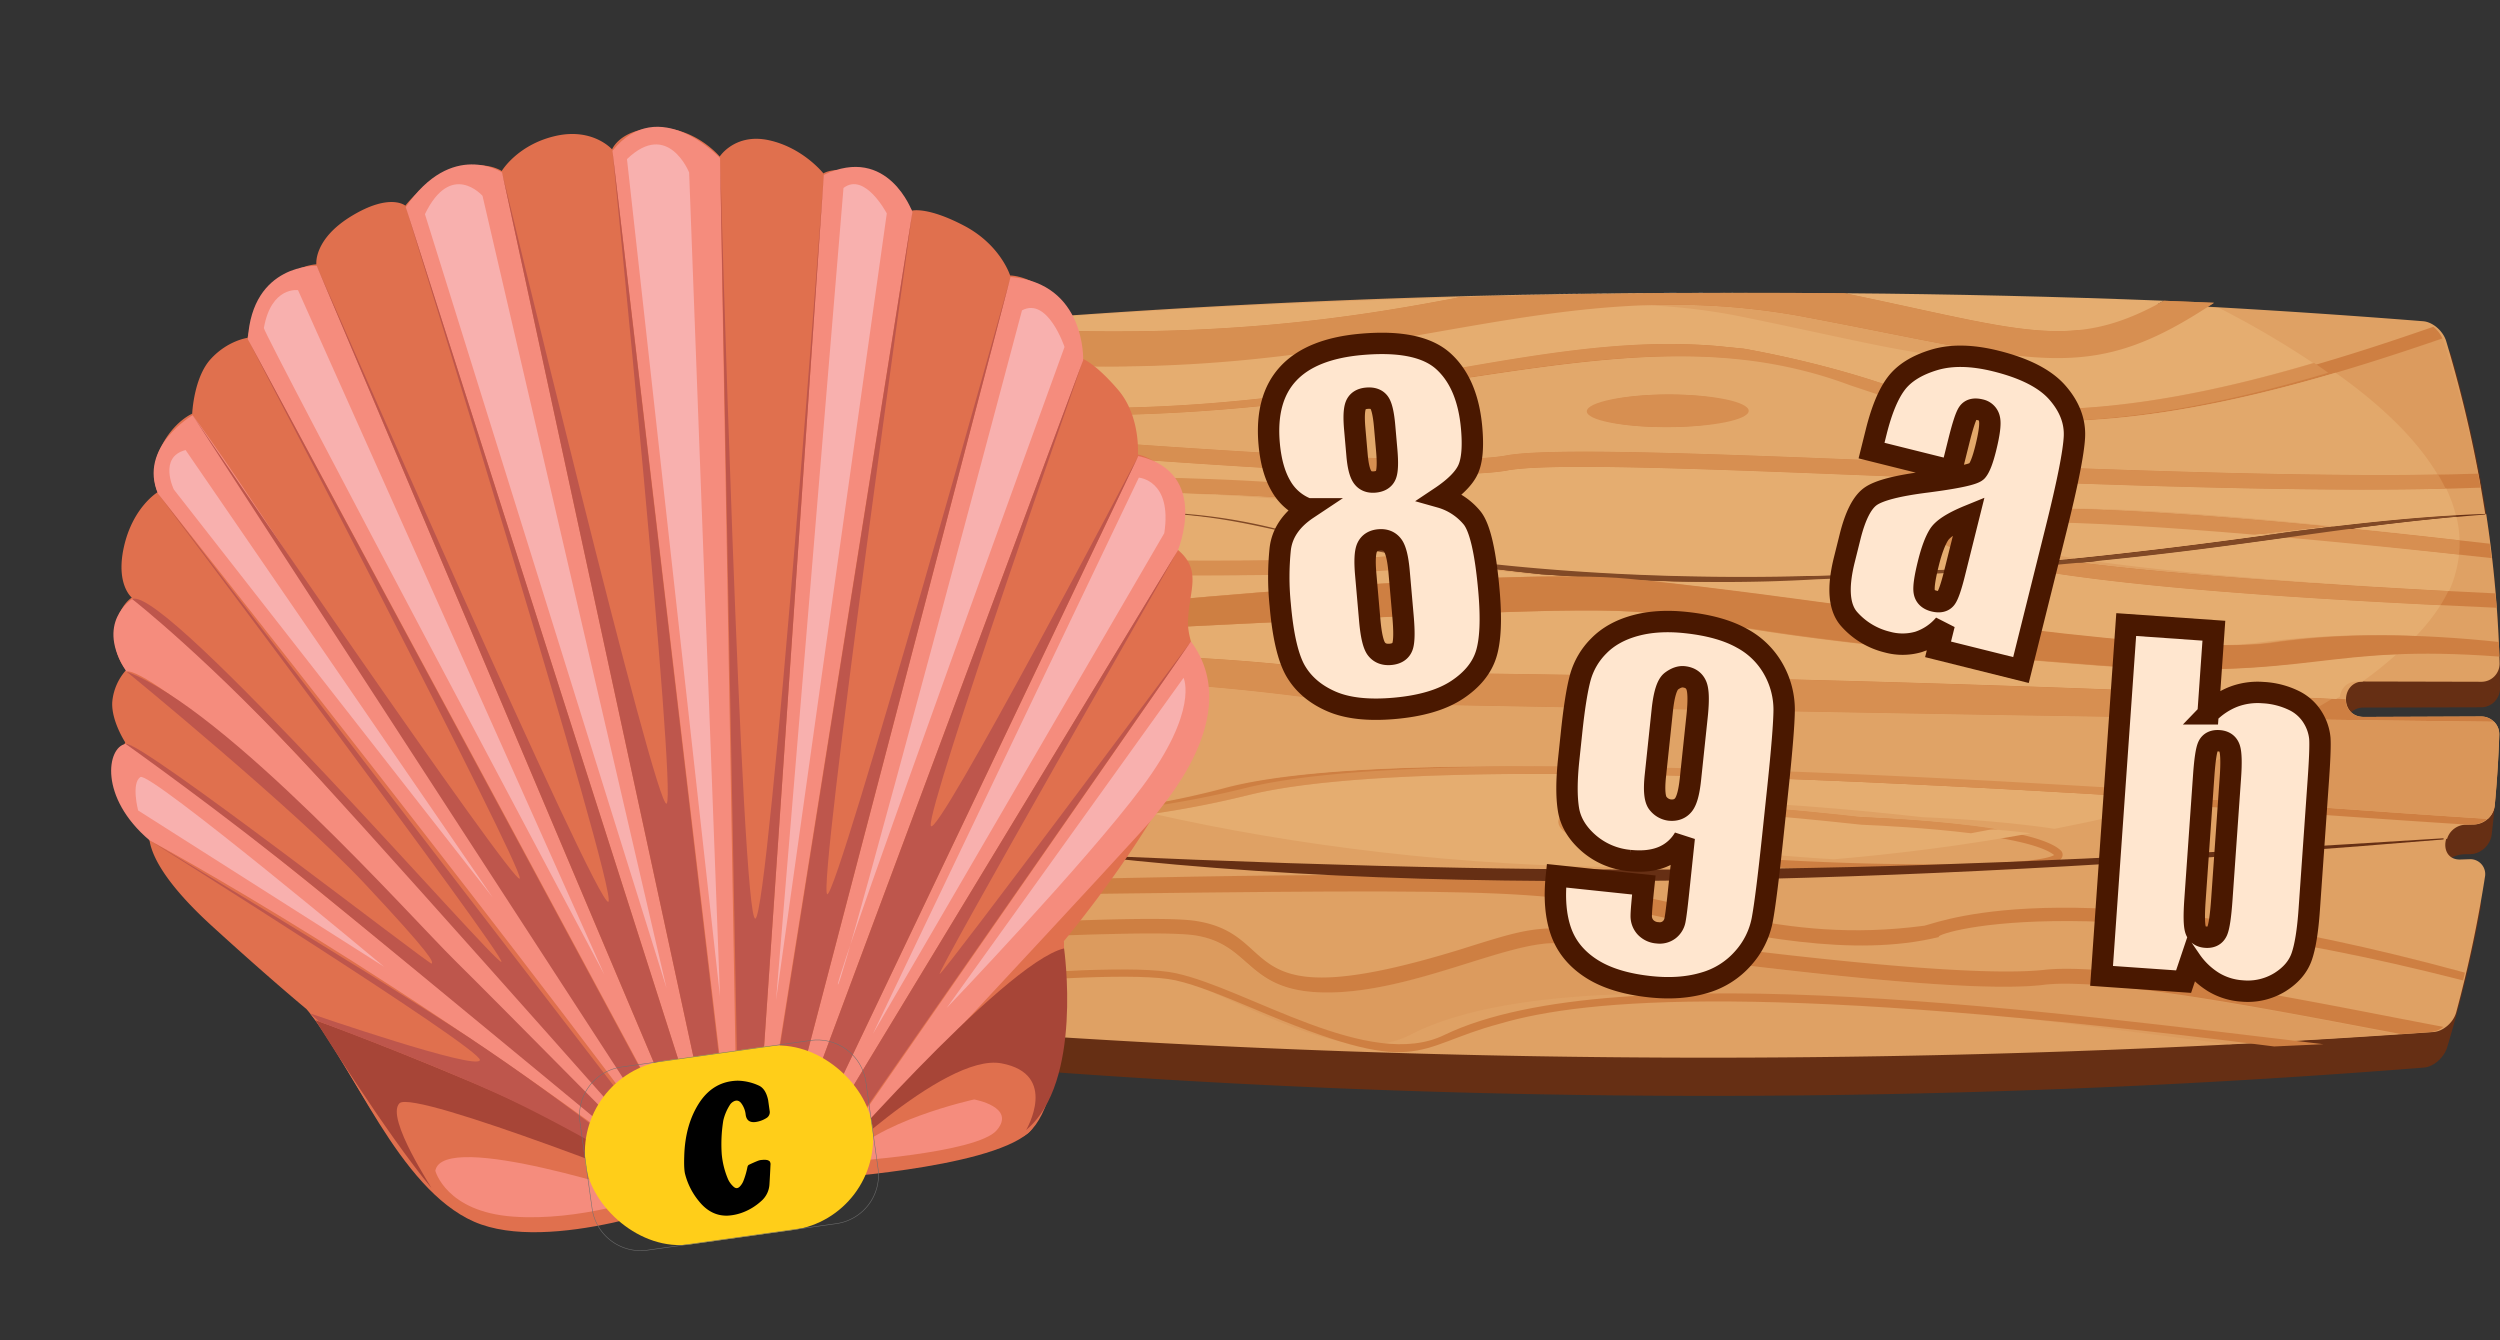 <svg xmlns="http://www.w3.org/2000/svg" xmlns:xlink="http://www.w3.org/1999/xlink" width="1403.575" height="752.338" viewBox="0 0 1403.575 752.338"><rect x="0" y="0" width="1403.575" height="752.338" fill="#333333" stroke="none"/><defs><clipPath id="a"><rect width="634.776" height="647.556" fill="none"/></clipPath></defs><g transform="translate(-13107.698 -13936.908)"><g transform="translate(13622.291 14101.344)"><path d="M848.911,21.208a5360.909,5360.909,0,0,0-808.827,0c-5.4.4-11.245,5.531-12.942,11.419A712.659,712.659,0,0,0,8.422,116.583c-.947,5.888,3.012,10.518,8.73,10.331q47.352-1.608,94.7-2.859c13.616-.373,11.246,20.4-1.4,20.647q-47.9.979-95.8,2.253A12.389,12.389,0,0,0,3.116,157.925a663.56,663.56,0,0,0,1.56,142.853c.7,5.9,6,10.844,11.724,11.015q35.592,1.142,71.183,2.082c9.809.249,13.393,10.735,10.241,16.623-3.967,7.364-9.117,2.439-78.5,1.352-5.689-.217-9.52,4.381-8.444,10.269a719.186,719.186,0,0,0,18.757,78.037c1.774,5.9,7.653,11.046,13.017,11.466a5082.327,5082.327,0,0,0,803.677.016c5.367-.435,11.243-5.577,13.017-11.466a720.327,720.327,0,0,0,18.757-78.053c1.077-5.888-2.755-10.487-8.445-10.269l-4.939.186c-7.177.28-9.416-6.2-7.56-11.885,2.726-8.374,10.842-8.343,14.128-8.312a7.236,7.236,0,0,0,1.3-.031c5.721-.186,11.021-5.127,11.725-11.031q2.423-20.391,3.59-40.766a9.847,9.847,0,0,0-9.973-10.58q-32.763.3-65.528.575c-13.875.124-12.876-20.461-.122-20.476q33.08-.07,66.158-.155a10.638,10.638,0,0,0,10.539-10.7q-.485-93.029-27.129-186.043c-1.7-5.888-7.541-11.015-12.942-11.419Z" transform="translate(0 3.284)" fill="#662f14"/><path d="M202.148,88.707A315.589,315.589,0,0,0,122.192,79.2c.536,5.624-3.344,12.367-10.626,12.538q-47.742,1.142-95.484,2.61a12.544,12.544,0,0,0-11.658,10.72A663.412,663.412,0,0,0,2.942,243.958,12.15,12.15,0,0,0,14.42,254.631q35.753.909,71.51,1.693a11.077,11.077,0,0,1,9.916,16.126c254.282,20.166,507.578,9.042,763.43-9.772a11.191,11.191,0,0,1,10.831-7.939c1.484-.031,2.969-.078,4.452-.109a12.147,12.147,0,0,0,11.478-10.673q1.869-19.808,2.55-39.632a10.052,10.052,0,0,0-10.232-10.347q-32.8.14-65.594.264c-6.95.031-10.262-4.956-10.238-9.943s3.375-9.974,9.75-9.959q33.079.07,66.157.155a10.173,10.173,0,0,0,10.318-10.362,670.773,670.773,0,0,0-7.527-83.879C844.37,81.514,807.753,85.8,770.843,90.462,583.215,117,393.732,130.934,202.148,88.707Z" transform="translate(0 43.838)" fill="#dfa164"/><g transform="translate(0)"><path d="M2.024,185.277v-.016l0-.047v.016a.124.124,0,0,0,0,.031Z" transform="translate(1.118 102.534)" fill="#efd6c2"/><path d="M3.13,189.265a11.085,11.085,0,0,1-1.092-3.822A11.117,11.117,0,0,0,3.13,189.265Zm880.91-.948h0Zm.023-.062s0,0,0-.016C884.066,188.255,884.064,188.255,884.063,188.255Zm.022-.062s0,0,.007-.016C884.089,188.193,884.088,188.193,884.085,188.193Zm.022-.047c0-.016.007-.016.01-.031C884.114,188.131,884.109,188.131,884.107,188.147Zm.022-.062c0-.016.007-.031.012-.031C884.136,188.069,884.131,188.069,884.128,188.084Zm.022-.062c0-.016.007-.031.012-.031S884.155,188.007,884.15,188.022Zm.02-.062c0-.016.009-.031.013-.031S884.175,187.945,884.171,187.96Zm.022-.062.013-.047Zm.019-.062c.006-.016.012-.031.016-.047C884.223,187.8,884.217,187.82,884.211,187.836Zm.02-.062.017-.047Zm.02-.062.018-.047ZM2.033,185.4v-.016c-.016-.155-.031-.311-.045-.466C2,185.07,2.019,185.226,2.033,185.4Z" transform="translate(1.101 102.368)" fill="#874923"/><path d="M608.849,186.779c0-.016,0-.047.008-.078.137-1.352.27-2.719.4-4.086-.127,1.367-.261,2.734-.4,4.086C608.854,186.732,608.852,186.763,608.849,186.779Z" transform="translate(276.997 101.095)" fill="#efd6c2"/><path d="M884.339,188.047a10.8,10.8,0,0,0,.444-2.16A10.807,10.807,0,0,1,884.339,188.047ZM2,185.079c-.01-.109-.02-.218-.029-.326C1.978,184.862,1.988,184.971,2,185.079Zm-.051-.559c-.009-.093-.019-.186-.028-.3Z" transform="translate(1.063 101.986)" fill="#874923"/><path d="M1.891,183.921s0,0,0-.016Z" transform="translate(1.046 101.809)" fill="#efd6c2"/><path d="M1.912,184.149c-.006-.078-.014-.14-.02-.218l0-.016a.181.181,0,0,1,0-.031C1.895,183.978,1.9,184.056,1.912,184.149Z" transform="translate(1.045 101.798)" fill="#874923"/><path d="M1.864,183.658c0-.031,0-.062-.008-.093C1.859,183.6,1.861,183.627,1.864,183.658Z" transform="translate(1.028 101.621)" fill="#efd6c2"/><path d="M1.876,183.773c0-.047-.006-.078-.011-.109s0-.062-.008-.093c0,0,0-.016,0-.016C1.862,183.617,1.87,183.695,1.876,183.773Z" transform="translate(1.027 101.615)" fill="#874923"/><path d="M1.832,183.334c0-.047-.006-.078-.009-.109C1.826,183.256,1.829,183.287,1.832,183.334Z" transform="translate(1.009 101.432)" fill="#efd6c2"/><path d="M1.841,183.423a.644.644,0,0,0-.008-.078c0-.047-.006-.078-.009-.109,0-.016,0-.016,0-.031.006.078.012.14.019.217Z" transform="translate(1.009 101.421)" fill="#874923"/><path d="M1.8,183.015c0-.047-.008-.093-.012-.14C1.795,182.922,1.8,182.968,1.8,183.015Z" transform="translate(0.991 101.239)" fill="#efd6c2"/><path d="M1.809,183.077c0-.016,0-.047-.006-.062,0-.047-.008-.093-.012-.14h0l.02.2Z" transform="translate(0.991 101.239)" fill="#874923"/><path d="M1.77,182.654c0-.031-.008-.078-.012-.109C1.763,182.576,1.766,182.623,1.77,182.654Z" transform="translate(0.973 101.056)" fill="#efd6c2"/><path d="M1.776,182.727c0-.016,0-.031,0-.062s-.008-.078-.012-.109a.209.209,0,0,0,0-.031c.006.078.012.14.019.2Z" transform="translate(0.973 101.045)" fill="#874923"/><path d="M1.745,182.4c0-.016,0-.047-.006-.078s-.008-.078-.012-.124l0-.016C1.731,182.263,1.739,182.34,1.745,182.4Z" transform="translate(0.955 100.857)" fill="#874923"/><path d="M1.706,181.995c0-.047-.008-.093-.011-.14C1.7,181.9,1.7,181.948,1.706,181.995Z" transform="translate(0.939 100.674)" fill="#efd6c2"/><path d="M1.715,182.063c0-.016,0-.047-.008-.062,0-.047-.008-.093-.011-.14,0,0,0-.016,0-.016l.022.218Z" transform="translate(0.938 100.669)" fill="#874923"/><path d="M1.675,181.639c0-.031-.008-.078-.012-.124Z" transform="translate(0.921 100.486)" fill="#efd6c2"/><path d="M1.682,181.723c0-.031,0-.047-.006-.078l-.012-.124c0-.016,0-.016,0-.016C1.668,181.567,1.676,181.645,1.682,181.723Z" transform="translate(0.92 100.48)" fill="#874923"/><path d="M1.644,181.3c0-.031-.008-.078-.012-.124Z" transform="translate(0.904 100.298)" fill="#efd6c2"/><path d="M1.653,181.388a.643.643,0,0,1-.008-.078l-.012-.124a.092.092,0,0,0,0-.031l.023.233Z" transform="translate(0.903 100.287)" fill="#874923"/><path d="M1.612,180.954c0-.031-.006-.078-.009-.109C1.606,180.876,1.609,180.907,1.612,180.954Z" transform="translate(0.888 100.115)" fill="#efd6c2"/><path d="M1.622,181.069c0-.031,0-.062-.008-.093,0-.047-.006-.078-.009-.109,0-.016,0-.031-.006-.062C1.607,180.9,1.615,180.976,1.622,181.069Z" transform="translate(0.885 100.093)" fill="#874923"/><path d="M1.58,180.582l0-.047Z" transform="translate(0.872 99.943)" fill="#efd6c2"/><path d="M1.675,181.687c0-.047-.006-.078-.009-.109l0-.047c0-.031-.006-.078-.009-.109.008.093.016.171.023.264Zm-.048-.544c-.006-.078-.014-.155-.022-.249C1.613,180.988,1.619,181.065,1.627,181.143Zm-.047-.528c-.008-.093-.014-.171-.022-.249C1.567,180.444,1.573,180.522,1.581,180.615Zm-.045-.528c-.008-.078-.016-.171-.023-.264C1.52,179.916,1.528,180.009,1.536,180.087Zm-.047-.528c-.008-.093-.016-.186-.025-.28C1.473,179.372,1.481,179.465,1.489,179.558Zm-.045-.528c-.008-.093-.016-.2-.025-.3C1.428,178.828,1.436,178.937,1.444,179.03Z" transform="translate(0.786 98.947)" fill="#874923"/><path d="M1.408,178.613c0-.031,0-.047-.006-.078l.006.062Z" transform="translate(0.776 98.836)" fill="#efd6c2"/><path d="M1.415,178.686l-.006-.062c-.006-.078-.014-.171-.02-.249C1.4,178.468,1.406,178.577,1.415,178.686Z" transform="translate(0.769 98.748)" fill="#874923"/><path d="M1.38,178.273c0-.031,0-.047-.006-.078l0,.047c0,.016,0,.016,0,.031Z" transform="translate(0.761 98.648)" fill="#efd6c2"/><path d="M1.387,178.341l0-.047-.023-.28.028.326Z" transform="translate(0.753 98.548)" fill="#874923"/><path d="M1.364,178.077c0-.031,0-.062-.008-.093l0,.047C1.361,178.046,1.363,178.061,1.364,178.077Zm-.037-.466s0-.016,0-.016S1.326,177.611,1.327,177.611Z" transform="translate(0.733 98.316)" fill="#efd6c2"/><path d="M1.36,178.024l0-.047c-.009-.124-.02-.249-.03-.373.011.14.022.28.034.419Z" transform="translate(0.734 98.321)" fill="#874923"/><path d="M1.4,178.528c0-.031,0-.062-.008-.093l0,.047C1.4,178.5,1.4,178.513,1.4,178.528Zm-.037-.451-.014-.186,0,.031c0,.047.006.093.009.124,0,.016,0,.016,0,.031Zm-.04-.513-.019-.233c0,.031,0,.047,0,.062,0,.031.006.062.009.109,0,.016,0,.031,0,.062Zm-.044-.544c0-.078-.011-.155-.017-.217l0,.047c0,.031,0,.062.006.093s0,.047.006.078Zm-.042-.528c0-.078-.011-.155-.017-.233,0,.016,0,.031,0,.047,0,.031,0,.062.008.093s0,.062.006.093Zm-.042-.544c0-.047-.006-.078-.009-.124l0,.031c0,.031,0,.062.006.093Z" transform="translate(0.656 97.336)" fill="#efd6c2"/><path d="M1.394,178.471l0-.047c-.009-.124-.019-.249-.03-.357,0-.016,0-.016,0-.031.012.14.023.3.036.435Zm-.045-.559,0-.031c-.009-.109-.019-.217-.026-.326,0-.031,0-.047,0-.062C1.326,177.632,1.337,177.771,1.349,177.911Zm-.044-.528c0-.016,0-.031,0-.062-.008-.109-.016-.2-.025-.311,0-.031,0-.047-.006-.078C1.282,177.088,1.295,177.228,1.306,177.383Zm-.042-.544,0-.047c-.008-.109-.016-.217-.025-.311,0-.031,0-.062-.006-.093C1.239,176.544,1.251,176.684,1.264,176.839ZM1.22,176.3c0-.016,0-.031,0-.047-.008-.109-.016-.2-.025-.311,0-.031,0-.062-.006-.093C1.2,176,1.209,176.14,1.22,176.3Z" transform="translate(0.657 97.347)" fill="#874923"/><path d="M1.213,176.2c0-.031-.006-.062-.008-.093,0,.016,0,.031,0,.047Zm-.031-.388c-.006-.078-.012-.171-.019-.249,0,.031,0,.047.006.078,0,.016,0,.031,0,.047C1.176,175.715,1.179,175.762,1.182,175.809Zm-.04-.544c0-.047-.008-.093-.011-.14v.016C1.134,175.172,1.139,175.218,1.142,175.265Z" transform="translate(0.626 96.948)" fill="#efd6c2"/><path d="M1.209,176.145c0-.016,0-.031,0-.047-.008-.093-.016-.2-.023-.3,0-.047-.006-.093-.009-.124C1.185,175.834,1.2,175.99,1.209,176.145Zm-.039-.513c0-.031,0-.047-.006-.078-.008-.093-.016-.2-.022-.3,0-.047-.008-.093-.011-.124C1.145,175.29,1.156,175.461,1.17,175.632Z" transform="translate(0.626 96.954)" fill="#874923"/><path d="M1.132,175.137c0-.016,0-.047,0-.062l0,.047Z" transform="translate(0.624 96.921)" fill="#efd6c2"/><path d="M1.158,175.481l0-.047c-.011-.155-.023-.311-.034-.466C1.132,175.14,1.144,175.311,1.158,175.481Zm-.04-.513c-.012-.186-.026-.357-.039-.544C1.091,174.611,1.105,174.782,1.118,174.969Z" transform="translate(0.598 96.561)" fill="#874923"/><path d="M1.67,190.043c-.008-.093-.016-.186-.022-.28C1.654,189.856,1.662,189.95,1.67,190.043Zm-.036-.466c-.008-.124-.017-.249-.025-.357C1.617,189.328,1.626,189.452,1.634,189.577Zm-.039-.559c-.009-.109-.017-.233-.026-.357C1.578,188.784,1.586,188.909,1.595,189.017Zm-.037-.513c-.009-.14-.019-.264-.028-.388C1.539,188.241,1.548,188.365,1.558,188.5Zm-.039-.544c-.009-.14-.019-.28-.03-.419C1.5,187.681,1.51,187.821,1.519,187.961Zm-.036-.513c-.011-.155-.02-.3-.031-.451C1.463,187.138,1.472,187.293,1.483,187.448Zm-.039-.575-.028-.419Zm-.037-.544c-.009-.155-.019-.3-.03-.435C1.388,186.035,1.4,186.174,1.407,186.33Zm-.036-.544c-.011-.155-.022-.326-.033-.482C1.35,185.46,1.36,185.631,1.371,185.786Zm-.036-.528c-.011-.186-.023-.357-.034-.528C1.312,184.9,1.325,185.071,1.336,185.258Zm-.036-.544Q.328,169.706.082,154.7c0,.124,0,.249.006.373,0,.031,0,.078,0,.109,0,.171,0,.326.008.5,0,.031,0,.047,0,.078.006.311.012.621.019.948,0,.047,0,.093,0,.155l.009.466c0,.062,0,.124,0,.171.006.28.011.544.017.808l0,.233c0,.124.006.264.009.4,0,.093,0,.2.008.3,0,.186.009.388.014.575,0,.124.006.264.009.388s.006.249.009.357c0,.124.006.233.009.342,0,.124.006.233.009.342,0,.218.011.419.017.621,0,.093,0,.2.008.3,0,.14.008.28.012.419,0,.109,0,.2.008.3.006.218.014.435.02.653l0,.186c.006.186.012.373.019.544,0,.078,0,.155.006.217.008.233.016.482.023.715a.208.208,0,0,0,0,.031c.008.233.016.466.023.715,0,.047,0,.093.006.14.017.513.034,1.01.053,1.507,0,.031,0,.062,0,.078q.319,8.529.87,17.058ZM.082,154.621c-.009-.5-.016-.994-.023-1.491l0,.28c0,.031,0,.062,0,.093q.007.559.017,1.119ZM.057,152.99c0-.249-.006-.482-.009-.73C.051,152.508.054,152.741.057,152.99Zm-.011-.839c0-.2,0-.4-.008-.606,0,.078,0,.155,0,.233v.031C.043,151.918.045,152.042.046,152.151Zm-.009-.792c0-.217,0-.435-.006-.652C.032,150.923.035,151.141.037,151.358Zm-.009-.9,0-.466Zm-.006-.73c0-.2,0-.388,0-.59C.018,149.339.02,149.525.021,149.727Zm-.008-.932c0-.109,0-.217,0-.326C.013,148.577.013,148.686.013,148.795Zm0-.963c0-.078,0-.155,0-.233C.007,147.676.007,147.754.009,147.832Zm0-.668c0-.062,0-.109,0-.171C0,147.055,0,147.1.006,147.164Zm0-1.01v0Z" transform="translate(0.001 80.85)" fill="#efd6c2"/><path d="M1.661,188.093c0-.031,0-.062-.006-.093-.008-.093-.016-.186-.022-.28l-.014-.186c-.008-.124-.017-.249-.025-.357,0-.062-.009-.124-.014-.2-.009-.109-.017-.233-.026-.357,0-.062-.008-.109-.011-.155-.009-.14-.019-.264-.028-.388,0-.062-.006-.109-.011-.155-.009-.14-.019-.28-.03-.419,0-.031,0-.062-.006-.093-.011-.155-.02-.311-.031-.451,0-.047,0-.078-.008-.124l-.028-.419c0-.047-.006-.093-.009-.124-.009-.155-.019-.3-.03-.435,0-.031,0-.078-.006-.109-.011-.155-.022-.326-.033-.482,0-.016,0-.031,0-.047-.011-.186-.023-.357-.034-.528,0-.016,0-.016,0-.016q-.552-8.529-.87-17.058c0,.062,0,.124.006.171,0,.093.006.171.009.249.009.217.017.419.025.637,0,.124.009.233.014.357,0,.109.009.217.014.342,0,.14.011.28.017.419,0,.124.009.249.016.373.006.171.014.357.022.528,0,.093.006.171.011.249.009.217.017.435.026.637,0,.016,0,.031,0,.047q.4,9.228,1.083,18.472ZM.412,165.535c-.019-.5-.036-.994-.053-1.507,0,.062,0,.109,0,.171l0,.093c.009.3.02.59.031.87,0,.062,0,.124.006.186s0,.124.006.186Zm-.059-1.647c-.008-.249-.016-.482-.023-.715,0,.155.011.326.016.482a.208.208,0,0,1,0,.031C.349,163.748.352,163.811.353,163.888Zm-.025-.746c-.008-.233-.016-.482-.023-.715C.313,162.661.321,162.91.328,163.143ZM.3,162.21c-.006-.171-.012-.357-.019-.544C.286,161.853.293,162.04.3,162.21Zm-.023-.73c-.006-.217-.014-.435-.02-.653C.262,161.045.269,161.263.276,161.48Zm-.028-.948c0-.14-.009-.28-.012-.419C.238,160.253.243,160.393.248,160.533Zm-.02-.715c-.006-.2-.012-.4-.017-.621,0,.217.011.419.017.621ZM.2,158.855c0-.109-.006-.218-.009-.342C.195,158.637.2,158.746.2,158.855Zm-.019-.7c0-.124-.006-.264-.009-.388C.176,157.891.179,158.031.182,158.156Zm-.023-.963c0-.093,0-.2-.008-.3C.154,156.99.156,157.1.159,157.192Zm-.017-.7,0-.233ZM.12,155.452c0-.047,0-.109,0-.171C.117,155.344.119,155.406.12,155.452Zm-.012-.637c0-.062,0-.109,0-.155C.1,154.707.106,154.753.108,154.815Zm-.022-1.1c0-.031,0-.047,0-.078C.086,153.666.086,153.681.086,153.712Zm-.009-.575c0-.031,0-.078,0-.109C.075,153.06.075,153.106.077,153.137ZM.05,151.46c0-.031,0-.062,0-.093C.049,151.4.049,151.428.05,151.46Zm-.023-1.693v0Z" transform="translate(0.015 82.893)" fill="#874923"/><path d="M310.014,96.393q-10.5-1.328-21-2.828c-51.91,7.628-186.127,4.77-285.572,2.983-.034.186-.061.373-.085.559-.309,2.517-.6,5.018-.882,7.535,66.251,1.383,138.592,2.61,191.507,1.958C269.942,105.668,298.66,101.069,310.014,96.393Z" transform="translate(1.369 51.797)" fill="#ce7f42"/><path d="M654.183,94.1c-26.15-2.967-58.5-6.494-92.327-9.726q-13.992,1.538-28.014,3.216c-3.876.5-7.752.979-11.63,1.476,47.728,4.055,96.48,9.135,133.025,13.128-.334-2.7-.684-5.391-1.053-8.094Z" transform="translate(229.034 46.71)" fill="#ce7f42"/><path d="M457.259,95.875q-13.959,1.352-27.931,2.563c60.032,13.8,183.863,21.067,280.14,25.261q-.315-4.032-.685-8.063C614.028,111.131,516.424,104.653,457.259,95.875Z" transform="translate(177.615 53.076)" fill="#ce7f42"/><path d="M418.2,152.486c-.6-.016-1.2-.016-1.807-.031C417,152.471,417.6,152.471,418.2,152.486Z" transform="translate(189.416 84.398)" fill="#ce7f42"/><path d="M373.094,151.775h0Z" transform="translate(169.786 84.022)" fill="#ce7f42"/><path d="M372.47,151.765h0Z" transform="translate(169.472 84.016)" fill="#ce7f42"/><path d="M373.4,151.781c-.359,0-.646-.016-.859-.016C372.755,151.765,373.043,151.781,373.4,151.781Z" transform="translate(169.501 84.016)" fill="#ce7f42"/><path d="M372.559,151.765h0Z" transform="translate(169.489 84.016)" fill="#ce7f42"/><path d="M372.486,151.765h0Z" transform="translate(169.399 84.016)" fill="#ce7f42"/><path d="M.16,138.19C.082,141.7.032,145.2.009,148.708c81.3-8.5,167.639-2.066,243.788,9.151,436.7,8.079,422.049,7.317,364.75,6.541,51.718.823,138.452,2.3,276.913,3.884a10.36,10.36,0,0,0-7.317-2.967q-32.79.14-65.578.264c-7,.031-10.261-4.971-10.228-9.974-186.3-8.762-376.6-13.843-557.322-15.132C167.465,130.515,81.435,126.305.16,138.19Z" transform="translate(0.005 72.501)" fill="#ce7f42"/><path d="M372.281,151.765h0Z" transform="translate(169.388 84.016)" fill="#ce7f42"/><path d="M372.549,151.765h0Z" transform="translate(169.525 84.016)" fill="#ce7f42"/><path d="M418.669,152.491c-.371,0-.741-.016-1.109-.016C417.93,152.475,418.3,152.491,418.669,152.491Z" transform="translate(189.975 84.409)" fill="#ce7f42"/><path d="M417.921,152.477c-1.453-.016-2.877-.047-4.275-.062C415.087,152.431,416.515,152.462,417.921,152.477Z" transform="translate(188.057 84.376)" fill="#ce7f42"/><path d="M413.656,152.415h0Z" transform="translate(188.232 84.376)" fill="#ce7f42"/><path d="M436.065,152.769c-39.839-.621-58.129-.917-62.972-.994C379.823,151.884,410.285,152.365,436.065,152.769Z" transform="translate(167.169 84.022)" fill="#ce7f42"/><path d="M171.852,183.2A474.354,474.354,0,0,1,2.773,196.914a12.363,12.363,0,0,0,3.446,4.241,475.732,475.732,0,0,0,166.825-13.92c114.329-30.28,515.545,5.282,696.307,16.592,1.077-.031,2.156-.047,3.235-.078a11.9,11.9,0,0,0,7.627-3.185c-176.18-11.077-591.129-48.472-708.362-17.369Z" transform="translate(1.535 94.719)" fill="#ce7f42"/><path d="M258.435,196.264c-10.084-18.705,144.518-1.709,165.321.528,20.27.808,95.044,4.878,110.274,17.027C514.657,225.114,269.918,217.455,258.435,196.264Zm280.125,18.55a3.315,3.315,0,0,0-1.069-3.791c-16.359-14.9-108.239-18.239-113.238-18.472-16.31-1.756-157.823-18.022-169.478-.87-13.549,20.476,93.969,29.643,176.768,31.025q49.861-1.515,99.8-3.791c5.525-1.336,6.705-2.781,7.218-4.1Z" transform="translate(104.65 101.801)" fill="#ce7f42"/><path d="M834.321,80.779c-108.522,8.374-170.341,28.8-374.616,36.37-58.432,3.418-106.343.544-155.265-2.828-137.964-14.6-151.313-32.377-220.5-34.583.027-.233.055-.451.082-.684,42.491-1.8,79.845,7.628,136.153,17.074,54.627,9.166,127.094,18.317,239.4,17.2,147.077-.28,260.326-33.511,374.607-33.185.049.2.1.419.144.637Z" transform="translate(46.467 43.641)" fill="#662f14"/><path d="M842.006,15.917a5066.41,5066.41,0,0,0-802.562,0c-5.357.435-11.184,5.438-12.911,11.17A719.5,719.5,0,0,0,7.124,108.713c-1.016,5.733,2.859,10.207,8.547,9.99q47.1-1.794,94.194-3.2c5.809-.171,8.6,3.371,9,7.535a314.746,314.746,0,0,1,79.846,9.508c191.32,42.227,380.545,28.291,567.916,1.756,36.86-4.661,73.426-8.949,110.227-10.207a715.322,715.322,0,0,0-21.941-97.006c-1.725-5.733-7.553-10.735-12.911-11.17Z" transform="translate(3.855 0)" fill="#dfa164"/><path d="M600.932,55.919s0-.016,0-.016S600.93,55.919,600.932,55.919Zm-.385-1.662c-.009-.031-.019-.078-.028-.109C600.528,54.179,600.537,54.226,600.547,54.257Zm-.132-.559c-.019-.078-.036-.155-.054-.233C600.377,53.542,600.4,53.62,600.414,53.7Zm-.151-.653c-.025-.109-.05-.2-.073-.311C600.214,52.843,600.239,52.936,600.264,53.045Zm-.2-.839c-.034-.14-.067-.3-.1-.435C600,51.911,600.031,52.066,600.065,52.206Zm-.168-.715c-.036-.14-.07-.3-.106-.435C599.827,51.2,599.862,51.352,599.9,51.491Zm-.162-.668c-.047-.2-.095-.4-.141-.606C599.641,50.42,599.689,50.621,599.736,50.823Zm-.161-.684c-.057-.233-.113-.482-.171-.715C599.461,49.658,599.517,49.907,599.574,50.14Zm-.2-.823c-.051-.2-.1-.419-.152-.621C599.277,48.9,599.329,49.114,599.378,49.316Z" transform="translate(271.669 26.957)" fill="#7a3e1d"/><path d="M603.7,64.592l-.026-.109C603.686,64.515,603.7,64.561,603.7,64.592ZM603.56,64c-.012-.047-.026-.109-.037-.155C603.535,63.893,603.548,63.955,603.56,64Zm-.154-.621c0-.031-.011-.047-.017-.078C603.4,63.334,603.4,63.349,603.406,63.381Zm-.238-.979c-.02-.078-.039-.155-.059-.233C603.13,62.246,603.148,62.324,603.168,62.4Zm-.149-.606c-.025-.093-.05-.2-.075-.3C602.97,61.609,602.995,61.7,603.019,61.8Zm-.158-.637c-.03-.109-.059-.233-.087-.342C602.8,60.926,602.831,61.05,602.861,61.159Zm-.163-.653c-.053-.2-.106-.419-.158-.621C602.592,60.087,602.646,60.3,602.7,60.506Zm-.177-.7c-.05-.2-.1-.4-.151-.606C602.421,59.4,602.471,59.605,602.521,59.807Zm-.2-.792c-.045-.171-.087-.342-.132-.513C602.236,58.673,602.281,58.844,602.325,59.015Zm-.172-.684c-.05-.186-.1-.388-.149-.575C602.053,57.943,602.1,58.145,602.152,58.331Zm-.171-.668c-.123-.482-.242-.948-.365-1.429C601.739,56.716,601.86,57.182,601.982,57.663Zm-.368-1.429c-.059-.233-.12-.466-.179-.7C601.494,55.768,601.554,56,601.613,56.234Zm-.19-.746q-3.838-14.891-8.389-29.782c-.006-.016-.011-.031-.017-.047q-1.1-3.612-2.251-7.224Q596.65,36.962,601.424,55.488Z" transform="translate(266.986 10.206)" fill="#f6e7db"/><path d="M603.083,62.764q-4.8-19.832-10.867-39.679c.006.016.011.031.017.047q4.551,14.891,8.39,29.782c0,.016.008.031.011.047.059.233.12.466.179.7h0c.123.482.242.948.365,1.429.006.031.014.062.022.093.05.186.1.388.149.575.012.062.026.109.04.171.045.171.087.342.132.513.016.062.031.124.045.186.05.2.1.4.151.606a.584.584,0,0,1,.019.078c.053.2.106.419.159.621l.076.311c.028.109.057.233.087.342.028.124.056.233.084.342.025.093.05.2.075.3.029.124.061.249.09.373.02.078.039.155.059.233.075.311.148.606.221.9.006.031.012.047.017.078l.116.466c.011.047.025.109.037.155.039.171.078.326.118.482.008.031.019.078.027.109.061.249.12.5.18.746Z" transform="translate(267.788 12.78)" fill="#7a3e1d"/><path d="M12.119,63.554c.007-.047.016-.078.023-.109C12.135,63.477,12.126,63.508,12.119,63.554Zm.17-.746c.012-.047.023-.093.036-.155C12.312,62.716,12.3,62.762,12.289,62.809Zm.194-.839c.036-.155.074-.311.11-.466C12.557,61.659,12.519,61.814,12.483,61.97Zm.158-.668c.041-.171.08-.342.12-.528C12.721,60.96,12.682,61.131,12.641,61.3Zm.157-.668.13-.559Zm.141-.606c.13-.544.26-1.1.39-1.647C13.2,58.925,13.067,59.484,12.938,60.028Zm.468-1.973c.02-.093.042-.186.062-.264C13.448,57.868,13.427,57.962,13.406,58.055Zm.216-.9c0-.016,0-.016,0-.016S13.622,57.138,13.622,57.154ZM851.01,19.432c-.059-.2-.12-.4-.18-.606C850.89,19.028,850.951,19.23,851.01,19.432Zm-.222-.761c-.071-.233-.141-.466-.21-.7C850.648,18.205,850.717,18.438,850.788,18.671Zm-.21-.7a13.708,13.708,0,0,0-.551-1.507h0A13.146,13.146,0,0,1,850.578,17.972Z" transform="translate(6.709 9.115)" fill="#f6e7db"/><path d="M610.167,92.871C597.718,73.187,576.418,53.984,548.8,35.714c22.477-6.183,44.021-12.817,64.109-19.249a13.459,13.459,0,0,1,.589,1.507q.112.35.225.7c.016.047.029.093.045.155.064.2.129.4.193.606l.033.093q1.147,3.612,2.251,7.224,6.068,19.832,10.867,39.679c.008.031.017.078.025.109.051.2.1.419.152.621.008.047.017.078.025.109.057.233.113.482.171.715.006.031.012.047.02.078.047.2.095.4.141.606l.056.233c.036.14.07.3.106.435.022.093.044.186.067.28.034.14.067.3.1.435.042.171.084.357.126.528.023.109.048.2.073.311.031.14.064.28.1.419.019.078.036.155.054.233.036.14.07.3.1.451.009.031.019.078.028.109.127.544.255,1.1.381,1.647,0,0,0,.016,0,.016q2.137,9.3,4,18.6-10.913.326-22.675.513Z" transform="translate(243.755 9.115)" fill="#dc9b5e"/><path d="M27.182,19.365a16.685,16.685,0,0,0-5.63,7.721Q19.937,32.143,18.4,37.2c106.735,10.58,183.49-1.321,251.878-13.237,72.425-12.6,135.466-25.215,214.8-11.108C619.508,38.054,646.7,53.2,718.207,5.569q-14.059-.606-28.12-1.165C638.423,33.269,611.524,21.1,511.045.193Q402.665-.692,294.287,2.508c-64.449,12.429-143.1,24.158-267.1,16.857Z" transform="translate(10.186 0.001)" fill="#ce7f42"/><path d="M362.591,33.391h0l-.057-.016Z" transform="translate(164.979 18.476)" fill="#ce7f42"/><path d="M550.876,48.739c.355.14-35.108-14.076-91-24.174l-15.36-1.538c-54.961-4.661-108.482,6.09-171.141,16.841C203.351,51.893,121.921,63.9,14.33,54.41c-.351,1.429-.7,2.859-1.042,4.272C116.883,67.491,200.9,56.414,273.9,45.337c94.073-14.278,169.851-28.54,245.661-.249,1.768.59,29.923,9.9,30.265,10.005,97.2,27.716,212.821-6.572,299.487-36.292a17.505,17.505,0,0,0-5.117-6.556c-87.433,30.4-199.051,63.278-293.318,36.494Z" transform="translate(7.356 6.779)" fill="#ce7f42"/><path d="M315.524,104.475c1.136-2.781,1.2-7.084-4.9-11.761C276.623,66.412,118.9,63.911,7.834,68.23c-.236,1.212-.469,2.424-.7,3.651a8.81,8.81,0,0,0,.239,4.412c118.182-4.1,284.993-.761,300.168,25.526-2.321,2.843-9.721,5.034-21.017,6.712q10.5,1.491,21,2.828c6.225-2.532,7.255-5.065,8-6.882Z" transform="translate(3.855 36.832)" fill="#ce7f42"/><path d="M324.891,63.614C277.231,71.3,86.919,54,11.8,50.315c-.593,2.657-1.168,5.329-1.727,7.985C86.566,62.386,276.547,79.958,325.7,72c24.406-5.034,126.33-.419,242.32,4.195,105.877,4.21,223.471,8.42,304.533,5.3q-.69-3.938-1.428-7.877C793.345,76.151,679.425,72,575.267,67.855,456.147,63.1,349.8,58.347,324.891,63.614Z" transform="translate(5.577 27.854)" fill="#ce7f42"/><path d="M406.852,86.9c-4.184,8.529,9.825,15.614,35.326,21.486q13.971-1.212,27.93-2.563c-30.011-4.459-50.142-9.539-55.168-15.272,11.167-8.622,89.841-4.909,171.539,2.1,3.878-.5,7.756-.979,11.63-1.476q14.027-1.655,28.014-3.216C526.381,78.246,414.252,71.768,406.852,86.9Z" transform="translate(164.767 43.128)" fill="#ce7f42"/><path d="M868.713,208.729c-1.654.062-3.308.109-4.964.171-7.212.233-9.648-6.075-7.939-11.605-255.547,18.814-508.54,29.938-762.519,9.772a7.764,7.764,0,0,1-7.393,3.822q-35.787-.979-71.575-2.159a8.387,8.387,0,0,0-8.818,10.052,708.23,708.23,0,0,0,16.1,75.878c1.551,5.733,7.305,10.7,12.742,11.093a5763.073,5763.073,0,0,0,814.346,0c5.438-.388,11.191-5.36,12.742-11.093a707.524,707.524,0,0,0,16.1-75.878A8.387,8.387,0,0,0,868.713,208.729Z" transform="translate(2.979 109.222)" fill="#dfa164"/><path d="M15.009,255.251c-.367-1.429-.727-2.843-1.084-4.272.357,1.429.719,2.843,1.086,4.272Zm-1.173-4.63c-.014-.062-.03-.124-.043-.171C13.806,250.5,13.82,250.56,13.836,250.622Zm-.169-.684c-.006-.031-.014-.047-.022-.078C13.652,249.892,13.659,249.907,13.666,249.938Zm-.166-.668-.014-.047Zm-.168-.684s0,0,0-.016C13.329,248.587,13.331,248.587,13.332,248.587Zm-1.442-5.966c-.012-.047-.025-.109-.037-.155C11.866,242.512,11.878,242.574,11.891,242.621ZM11.745,242c-.022-.078-.042-.171-.064-.264C11.7,241.828,11.723,241.922,11.745,242Zm-.14-.59c-.031-.124-.061-.264-.09-.388C11.544,241.16,11.574,241.285,11.6,241.409Zm-.137-.59c-.039-.155-.076-.326-.115-.482C11.392,240.492,11.429,240.663,11.468,240.819Zm-.131-.544c-.494-2.128-.977-4.241-1.45-6.37.017.078.033.155.05.217.031.14.064.3.095.435.012.047.023.093.034.14.037.171.076.342.115.513,0,.031.009.047.014.078Q10.757,237.781,11.338,240.275Z" transform="translate(5.474 129.489)" fill="#f6e7db"/><path d="M14.992,255.174c-.367-1.429-.729-2.843-1.086-4.272-.03-.124-.059-.233-.089-.357-.016-.062-.03-.124-.043-.171l-.126-.513c-.008-.031-.014-.047-.022-.078-.048-.2-.1-.388-.144-.59l-.014-.047c-.051-.217-.1-.419-.154-.637,0,0,0,0,0-.016-.488-1.973-.968-3.962-1.437-5.95-.012-.047-.025-.109-.037-.155-.037-.155-.073-.311-.109-.466-.022-.078-.042-.171-.064-.264-.026-.109-.051-.217-.076-.326-.031-.124-.061-.249-.09-.388-.016-.062-.031-.124-.047-.2-.039-.155-.076-.326-.115-.482,0-.016-.009-.047-.016-.062q-.58-2.494-1.142-4.987,2.246,9.974,4.815,19.964h0m-4.827-20.041c-.039-.171-.078-.342-.115-.513C10.086,234.791,10.125,234.962,10.164,235.133Zm-.149-.653c-.031-.14-.064-.3-.095-.435C9.951,234.185,9.984,234.34,10.015,234.48Z" transform="translate(5.492 129.566)" fill="#7a3e1d"/><path d="M248.6,293.664c-38.08,0-86.6-32.75-117.444-39.865-6.409-1.507-16.389-2.113-28.5-2.113-24.58,0-57.936,2.486-87.992,4.894q-2.39-9.974-4.483-19.964c0-.031-.009-.047-.013-.078-.036-.171-.072-.342-.107-.513-.01-.047-.02-.093-.032-.14-.029-.14-.059-.3-.088-.435-.016-.062-.03-.14-.045-.217,42.468-1.678,87.587-3.729,116.189-3.729,11.681,0,20.615.342,25.477,1.2,31.62,5.484,27.616,31.911,73.1,31.911.816,0,1.653,0,2.5-.016,46.282-.994,96.717-27.67,124.7-27.67h.3c25.762.839,178.384,24.469,251.562,24.469a186.419,186.419,0,0,0,23.352-1.2,109.3,109.3,0,0,1,11.163-.5c44.683,0,135.613,18.519,188.093,28.275q-47.5,3.239-95,5.671c-85.539-10.813-210.045-28.54-312.977-28.54-60.34,0-113.27,6.09-146.581,23.257a48.744,48.744,0,0,1-23.172,5.3Z" transform="translate(5.475 128.16)" fill="#dc9b5e"/><path d="M411.67,233.284c51.662,10.937,110.6,23.879,159.27,11.869-6.046-.839,78.566-30.948,294.1,24.423q.532-2.191,1.048-4.381c-215.619-58.773-291.16-29.643-303.463-26.349-82.092,10.86-129.982-15.676-210.969-25.277C299.6,207.23,120.341,211.642,5.8,214.64c.4,2.5.813,5.018,1.242,7.519C329.284,217.825,344.631,217.561,411.67,233.284Z" transform="translate(3.21 116.438)" fill="#ce7f42"/><path d="M451.877,208.765a114.771,114.771,0,0,0,16.061-2.33q-49.936,2.26-99.8,3.791C405.078,210.894,437.253,210.133,451.877,208.765Z" transform="translate(163.262 114.281)" fill="#ce7f42"/><path d="M138.169,250.619c11.9,2.657,27.1,8.949,43.069,15.629,95.251,40.533,89.117,21.937,138.95,8.7,48.356-14.278,152.68-23.211,434.714,12.786q13.836-.606,27.671-1.274c-145.668-17.152-396.6-51.7-493.366-5.282C247.113,302,178.6,255.28,138.248,246.611c-20.841-4.6-76.9-.808-125.063,2.781q.52,2.027,1.053,4.055c47.914-3.527,103.758-7.286,123.93-2.828Z" transform="translate(7.299 135.348)" fill="#ce7f42"/><path d="M152.369,235.62c32.258,5.577,27.522,32.874,75.766,31.9,46.549-.994,97.294-27.871,125.274-27.67,29.052.948,219.082,30.746,275.522,23.273,38.747-4.008,142.224,17.121,199.7,27.778,5.563-.388,11.126-.761,16.689-1.165a13.394,13.394,0,0,0,7.03-2.905c-51.423-9.461-177.489-36.572-223.239-32.1-36.7,4.288-129.03-5.842-197.791-14.619-86.53-11.031-79.39-12.941-130.488,3.138-130.433,40.207-98.175-7.644-148.393-15.8-17.569-3-83.238.186-143.656,2.75q.781,3.962,1.608,7.954c59.944-2.361,125.171-5.469,141.981-2.532Z" transform="translate(4.861 125.242)" fill="#ce7f42"/><path d="M820.809,197.738C579.46,217.857,294.445,233.5,65.886,207.51c-.013-.217-.024-.435-.036-.652,301.945,13.376,455.772,9.213,755-9.772C820.839,197.3,820.825,197.52,820.809,197.738Z" transform="translate(36.454 109.105)" fill="#662f14"/><path d="M351.368,45.872c.073,5.08-20.324,9.12-45.55,9.182s-45.533-3.868-45.342-8.933c.193-5.049,20.594-9.337,45.558-9.415S351.3,40.807,351.368,45.872Z" transform="translate(115.813 20.319)" fill="#ce7f42"/><path d="M361.6,226.285c-2.253,0-4.533,0-6.792-.016-97.149-.435-189.48-12.009-269.33-30.062,17.13-2.486,34.962-5.9,53.433-10.471,34.908-8.654,94.878-11.932,167.2-11.932,105.64,0,237.664,6.976,356.713,14.4-22.563,6.106-46.39,11.636-71.285,16.468-31.877-4.956-70.995-6.385-74.209-6.541-10.777-1.165-76.236-8.654-122.76-8.654-23.879,0-42.766,1.973-46.718,7.783-8.925,13.5,34.675,22.077,89.141,26.753-24.682,1.492-49.861,2.268-75.39,2.268Zm106.05-4.505c-58.134-3.542-110.952-10.362-116.14-19.933-3.5-6.494,12.847-8.685,36.541-8.685,44.58,0,115.2,7.752,128.781,9.213,10.787.435,37.011,1.787,61.482,4.785C543.206,213.531,506.133,218.5,467.652,221.78Z" transform="translate(47.322 96.218)" fill="#e5ad70"/><path d="M.082,167.586v0Zm-.023-1.569c0-.047,0-.093,0-.14C.058,165.924.059,165.971.059,166.017Zm-.011-.87c0-.031,0-.062,0-.109C.047,165.085.048,165.116.048,165.147Zm-.009-.715c0-.062,0-.124,0-.186C.037,164.308.039,164.37.039,164.432Zm-.008-.839c0-.078,0-.171,0-.249C.03,163.423.03,163.516.031,163.594Zm-.008-.715c0-.078,0-.171,0-.264C.022,162.708.023,162.8.023,162.879Zm-.006-.854c0-.109,0-.217,0-.342C.016,161.807.016,161.916.017,162.024Zm0-.668c0-.217,0-.419,0-.637v.047C.011,160.968.011,161.17.012,161.356Zm0-.87c0-.155,0-.3,0-.435v.155C.006,160.3.008,160.393.008,160.486Zm0-.606c0-.28,0-.559,0-.839a.12.12,0,0,0,0,.031v.062c0,.171,0,.326,0,.5v.249Zm0-.948c-.012-5.344.044-10.673.169-16.018q-.028,1.212-.053,2.424v.062c0,.186-.008.373-.011.559,0,.031,0,.062,0,.109,0,.186-.008.388-.011.59,0,0,0,.016,0,.031Q0,152.144,0,157.6v.435c0,.171,0,.326,0,.482v.419ZM.171,142.9c.012-.544.026-1.1.04-1.647C.2,141.8.183,142.356.171,142.9Zm.042-1.678c.014-.544.03-1.088.045-1.647C.242,140.134.227,140.678.213,141.222Zm.047-1.662c.037-1.305.078-2.595.124-3.884C.337,136.965.3,138.254.26,139.559Zm.124-3.915c.02-.544.039-1.088.059-1.616C.423,134.557.4,135.1.384,135.644Zm.062-1.709c.02-.528.04-1.041.062-1.569C.486,132.894.466,133.407.446,133.935Zm.067-1.678c.02-.513.044-1.041.065-1.569,0,.062,0,.109-.006.171h0c-.008.186-.014.357-.022.544C.536,131.7.524,131.978.513,132.257Zm.068-1.647q.049-1.1.1-2.191c0,.062-.006.14-.011.218,0,.031,0,.062,0,.109-.006.14-.012.3-.02.435,0,.031,0,.062,0,.093-.008.171-.016.311-.022.482,0,.016,0,.031,0,.047-.006.171-.014.326-.022.5,0,.016,0,.031,0,.047,0,.078-.008.171-.012.264Zm.1-2.237c.026-.544.051-1.072.079-1.616l-.019.373c-.006.14-.012.264-.019.388,0,.047,0,.093-.008.14-.006.14-.012.28-.02.419,0,.047,0,.078,0,.124S.685,128.311.682,128.373Zm.082-1.693c.026-.513.053-1.041.079-1.569l-.009.186c0,.062-.006.14-.009.2-.006.109-.012.233-.019.342,0,.078-.006.14-.009.2-.006.124-.012.249-.019.357l-.014.28ZM.85,125c.028-.528.056-1.056.085-1.569l0,.031c0,.093-.009.171-.014.264,0,.047,0,.093-.008.14,0,.078-.008.14-.011.218,0,.047,0,.078-.008.124,0,.078-.008.14-.011.2,0,.093-.011.2-.016.3s-.009.171-.012.249c0,.016,0,.031,0,.047Zm.089-1.647,0-.093c0,.031,0,.047,0,.062s0,.016,0,.031Zm0-.093c.009-.155.019-.326.028-.5,0,.016,0,.031,0,.031,0,.031,0,.047,0,.062-.008.124-.014.249-.022.373a.208.208,0,0,1,0,.031Z" transform="translate(0 67.962)" fill="#fff"/><path d="M0,159.683v0Zm0-.559v0Zm797.609-.419a10.812,10.812,0,0,1,.96-3.231,10.881,10.881,0,0,0-.953,3.231M0,158.6v0Zm0-.575v0Zm0-.435q0-5.453.087-10.906l-.013.932c0,.031,0,.078,0,.124,0,.14,0,.28-.006.419,0,.062,0,.14,0,.2,0,.124,0,.233,0,.357q-.009.606-.014,1.212c0,.031,0,.047,0,.078,0,.186,0,.373-.006.575,0,.016,0,.047,0,.062,0,.2,0,.4-.006.606v.031c-.006.621-.01,1.243-.014,1.88,0,.016,0,.047,0,.078C0,154.68,0,156.141,0,157.586Zm806.149-7.333h0Zm.059-.016h0Zm.058,0h0Zm.053,0c.275-.016.555-.031.843-.031h0C806.879,150.206,806.6,150.221,806.319,150.237ZM.088,146.648c0-.2.006-.4.01-.59C.094,146.244.091,146.446.088,146.648Zm.012-.7c0-.186.006-.373.01-.559C.106,145.576.1,145.763.1,145.949Zm.01-.621q.024-1.212.049-2.424v-.016c.012-.544.025-1.1.038-1.647a.223.223,0,0,0,0-.031c.013-.544.027-1.088.042-1.647,0,0,0-.016,0-.016.035-1.305.072-2.594.116-3.884v-.031c.019-.544.036-1.088.055-1.616,0-.031,0-.062,0-.093.019-.528.038-1.041.058-1.569,0-.031,0-.062,0-.109.01-.28.022-.559.033-.855q-.247,6.269-.373,12.538c0,.124,0,.249-.007.357,0,.062,0,.124,0,.186,0,.155-.007.311-.01.482v.016c0,.109,0,.233-.007.357Zm.4-13.936c.007-.186.013-.357.02-.544C.524,131.035.518,131.206.511,131.392Zm.022-.544c0-.062,0-.109.006-.171,0-.031,0-.062,0-.078,0-.093.007-.186.012-.264C.545,130.506.538,130.677.532,130.848Zm.022-.559c.007-.171.014-.326.02-.5C.568,129.963.561,130.118.554,130.289Zm.023-.544c.006-.171.013-.311.02-.482C.59,129.419.583,129.59.577,129.745ZM.6,129.17c.007-.14.013-.3.019-.435C.613,128.875.607,129.03.6,129.17Zm.023-.544c0-.078.007-.155.01-.217,0-.016,0-.031,0-.047,0-.062.006-.124.009-.171C.636,128.331.631,128.487.623,128.627Zm.025-.559c.007-.14.013-.28.019-.419C.661,127.788.655,127.927.648,128.067Zm.026-.559c.006-.124.012-.249.017-.388C.686,127.259.68,127.384.674,127.508Zm.026-.575.009-.186c0-.016,0-.047,0-.078l0-.093C.71,126.7.7,126.824.7,126.933Zm.025-.544c.006-.109.012-.233.017-.357C.736,126.156.73,126.265.725,126.389Zm.026-.559c.006-.109.012-.233.017-.342C.762,125.6.756,125.721.751,125.83Zm.026-.544.009-.186c0-.031,0-.078.006-.109,0-.016,0-.031,0-.047-.006.124-.012.233-.017.342Zm.029-.59c0-.093.01-.2.014-.3C.816,124.494.81,124.6.806,124.7Zm.032-.621c0-.078.006-.14.01-.217,0,.047,0,.093-.007.155a.575.575,0,0,0,0,.062Zm.03-.621,0-.031c0-.031,0-.062,0-.078s0-.016,0-.031c0,.016,0,.031,0,.047,0,.031,0,.062-.006.093Zm.032-.606c0-.016,0-.031,0-.062C.9,122.816.9,122.832.9,122.847Z" transform="translate(0 67.973)" fill="#814926"/><path d="M113.189,226.241h0a478.294,478.294,0,0,0,59.3-11.854A478.315,478.315,0,0,1,113.189,226.241Zm560.582-8.778c-113.62-7.737-241.413-15.163-343.32-15.179C432.351,202.3,560.148,209.726,673.771,217.463Zm-343.59-15.179h0Zm304.144-28.462c-3.222-.031-17.686-.264-50.08-.808l3.15.047c29.648.513,43.317.715,46.752.761Zm-49.6-.808-3.263-.047c-54.649-.948-157.781-2.781-338.675-6.137C427.341,170.265,530.959,172.1,584.724,173.015Zm-.478,0c-.191-.016-.384-.016-.574-.016.175,0,.352,0,.527.016h.046Zm-.291-.016c-15.474-.249-30.5-.513-38.568-.653-2.257-.031-3.84-.062-4.825-.078,3.719.062,15.945.28,40.9.7.842.016,1.673.016,2.494.031Zm-34.421-.575c-4.186-.078-7.333-.124-8.971-.155,1.04.016,2.689.047,4.825.078C546.578,172.378,547.956,172.393,549.533,172.425Zm247.42-7.939C612.088,155.77,423.306,150.736,244,149.447c-44.149-5.7-91.069-9.508-138.275-9.508A730.385,730.385,0,0,0,.16,147.163l-.026,1.212q.128-6.269.374-12.538c.007-.186.013-.357.02-.544h0c.006-.171.013-.342.02-.513,0-.016,0-.031,0-.047.007-.171.014-.326.02-.5,0-.016,0-.031,0-.047.006-.155.013-.326.02-.482,0-.031,0-.062,0-.093.007-.14.013-.3.019-.435,0-.047,0-.078,0-.109.007-.14.013-.3.02-.435,0-.047,0-.078,0-.124.007-.14.013-.28.019-.419,0-.047,0-.093.007-.14.006-.124.012-.249.017-.388l.009-.186c0-.109.01-.233.016-.357l.009-.186c.006-.124.012-.233.017-.357,0-.062.006-.124.009-.2.006-.109.012-.233.017-.342,0-.062.006-.14.009-.2.006-.109.012-.217.017-.342,0-.078.007-.155.012-.249s.01-.2.014-.3c0-.062.007-.124.01-.2-.042.854-.083,1.693-.122,2.532,233.585-11.466,325.86-16.421,374.368-16.421,76.334,0,44.282,12.258,283.984,30.668,22.479,1.724,40.909,2.393,56.64,2.393,28.43,0,48.042-2.191,66.822-4.4,15.273-1.787,30-3.558,48.469-4.164a204.515,204.515,0,0,1-19.2,15.4h-3.117c-.288,0-.569.016-.845.031h-.112c-.016,0-.03.016-.046.016h-.013a8.994,8.994,0,0,0-7.591,5.22,10.792,10.792,0,0,0-.962,3.231c-.71.451-1.423.886-2.149,1.336ZM.009,157.681l1.345-.14Zm0-.078c0-.637.009-1.258.014-1.88C.019,156.345.015,156.966.01,157.6Zm.014-1.911c0-.2,0-.4.006-.606C.029,155.288.028,155.49.025,155.692Zm.007-.668c0-.2,0-.388.006-.575C.037,154.636.034,154.838.032,155.024Zm.007-.653q.007-.606.014-1.212Q.045,153.766.039,154.372ZM.058,152.8c0-.062,0-.14,0-.2C.06,152.663.06,152.74.058,152.8Zm.009-.621c0-.047,0-.093,0-.124C.068,152.088.068,152.135.067,152.181Zm.046-2.765v0Zm.01-.5c0-.062,0-.124,0-.186C.125,148.794.123,148.856.123,148.919Zm.714-20.461c0-.062,0-.109.007-.155s0-.093.007-.14c0,.093-.01.186-.014.3Zm.033-.653c0-.016,0-.031,0-.047s0-.031,0-.062a.223.223,0,0,0,0-.031c0,.047,0,.093-.006.14Z" transform="translate(0.005 63.528)" fill="#e5ad70"/><path d="M.43,168.132c0-.016,0-.047,0-.078C.429,168.085.43,168.116.43,168.132Zm-.056-1.585c0-.047,0-.093-.006-.14C.37,166.454.371,166.5.374,166.547Zm-.03-.854a.208.208,0,0,1,0-.031A.209.209,0,0,0,.345,165.693Zm-.025-.746c0-.062,0-.14-.006-.217C.315,164.807.318,164.885.32,164.947ZM.3,164.186l0-.186Zm-.025-.839c0-.093,0-.186-.008-.3C.266,163.16.267,163.253.27,163.347Zm-.02-.715c0-.093-.006-.2-.008-.3C.244,162.43.247,162.523.25,162.632Zm-.025-.917c0-.109-.006-.217-.009-.342C.219,161.5.222,161.607.225,161.715Zm-.019-.684c0-.109-.006-.233-.009-.357C.2,160.8.2,160.923.207,161.032Zm-.019-.746c0-.186-.009-.388-.014-.575,0,.186.009.373.014.575Zm-.022-.87c0-.14-.006-.28-.009-.4C.16,159.136.163,159.276.166,159.416Zm-.014-.637c-.006-.264-.011-.528-.017-.808C.141,158.251.146,158.515.152,158.779Zm-.02-.979-.009-.466Zm-.012-.621c-.006-.326-.012-.637-.019-.948C.107,156.542.113,156.853.12,157.179ZM.1,156.153c0-.171,0-.326-.008-.5C.095,155.827.1,155.983.1,156.153Zm-.011-.606c0-.124,0-.249-.006-.373V155.1q-.009-.559-.017-1.119c.006.528.016,1.041.023,1.569Zm-.025-1.662,0-.28c0-.047,0-.093,0-.14,0-.249-.006-.482-.009-.73,0-.031,0-.062,0-.109,0-.109,0-.233,0-.342C.048,152.813.056,153.357.064,153.885Zm-.022-1.631c0-.078,0-.155,0-.233,0-.062,0-.124,0-.186,0-.217,0-.435-.006-.652,0-.078,0-.171,0-.249l0-.466c0-.078,0-.171,0-.264,0-.2,0-.388,0-.59,0-.109,0-.217,0-.342,0-.109,0-.217,0-.326,0-.186,0-.388,0-.59.006,1.305.017,2.595.033,3.9Zm-.033-3.9v-.047c0-.078,0-.155,0-.233,0-.093,0-.186,0-.28,0,.186,0,.373,0,.559Zm0-.559v-.155c0-.062,0-.109,0-.171v-.186C0,147.453.006,147.624.006,147.8Zm0-.575c0-.171,0-.326,0-.5C0,146.878,0,147.049,0,147.22Zm0-.559a.12.12,0,0,1,0-.031v-.435C0,146.35,0,146.506,0,146.661Zm0-.559c0-.155,0-.311,0-.482C0,145.791,0,145.946,0,146.1Zm0-.544v0Z" transform="translate(0 80.374)" fill="#f2dbc7"/><path d="M.594,173.69c0-.016,0-.031,0-.047C.592,173.659.592,173.674.594,173.69Zm-.03-.684c0-.078-.008-.155-.011-.249C.556,172.835.559,172.929.564,173.006Zm-.033-.777c-.006-.124-.011-.249-.016-.373C.521,171.981.525,172.105.531,172.23ZM.5,171.437c0-.124-.009-.233-.014-.342C.489,171.2.494,171.313.5,171.437Zm-.028-.7c-.008-.217-.016-.419-.025-.637C.455,170.319.463,170.521.471,170.738Zm-.034-.886c0-.047,0-.109-.006-.171,0-.016,0-.047,0-.078,0-.062,0-.124-.006-.186,0,.155.011.3.016.435Zm-.022-.621c-.011-.28-.022-.575-.031-.87C.393,168.656.4,168.952.415,169.231Zm-.036-.963c0-.062,0-.109,0-.171,0-.047,0-.093-.006-.14,0-.078,0-.14-.006-.2C.367,167.926.373,168.1.379,168.268Zm-.019-.544c0-.155-.011-.326-.016-.482a.208.208,0,0,1,0-.031c-.008-.233-.016-.482-.023-.715,0-.062,0-.14-.006-.217-.006-.171-.012-.357-.019-.544l0-.186c-.006-.217-.014-.435-.02-.653,0-.093,0-.186-.008-.3,0-.14-.009-.28-.012-.419,0-.109-.006-.2-.008-.3-.006-.2-.012-.4-.017-.621,0-.109-.006-.217-.009-.342,0-.109-.006-.218-.009-.342,0-.109-.006-.233-.009-.357s-.006-.264-.009-.388c0-.2-.009-.388-.014-.575,0-.093,0-.2-.008-.3,0-.14-.006-.28-.009-.4l0-.233c-.006-.264-.011-.528-.017-.808,0-.047,0-.109,0-.171l-.009-.466c0-.062,0-.109,0-.155-.006-.326-.012-.637-.019-.948,0-.031,0-.047,0-.078,0-.171,0-.326-.008-.5,0-.031,0-.078,0-.109-.008-.528-.017-1.041-.023-1.569,0-.031,0-.062,0-.093-.008-.528-.016-1.072-.022-1.6V153.8c-.016-1.305-.026-2.595-.033-3.9,0-.186,0-.373,0-.559,0-.171,0-.342,0-.513v-.062c0-.171,0-.342,0-.5v-.062c0-.155,0-.311,0-.466v-.093c0-.155,0-.311,0-.482v-.435c0-1.445,0-2.905.014-4.35q-.086,12.677.346,25.339Z" transform="translate(0 78.824)" fill="#9c6034"/><path d="M112.62,212.335C70.937,201.677,33.136,188.953.551,175.079c0-.016,0-.031,0-.047-.009-.2-.016-.419-.025-.637,0-.078-.007-.171-.01-.249-.007-.171-.014-.357-.02-.528-.006-.124-.01-.249-.014-.373-.006-.14-.012-.28-.016-.419,0-.124-.009-.233-.013-.342,0-.124-.009-.249-.013-.357-.007-.217-.014-.419-.023-.637,0-.078-.006-.155-.009-.249,0-.14-.01-.28-.014-.435,0-.062,0-.124-.006-.186-.01-.28-.02-.575-.029-.87l0-.093c-.006-.171-.012-.342-.016-.513,0-.016,0-.016,0-.031q-.4-12.654-.321-25.339l1.338-.14a749.891,749.891,0,0,1,76.823-3.76c55.973,0,112.017,5.407,163.392,13.05,179.981,3.356,282.594,5.189,336.967,6.137-24.828-.419-36.992-.637-40.693-.7,1.63.031,4.762.078,8.926.155,7.016.124,18,.311,33.966.575.189,0,.381,0,.571.016,32.231.544,46.622.777,49.828.808,34.879.575,81.181,1.305,141.725,2.128-28.833,15.35-63.446,29.456-102.478,41.512-113.051-7.737-240.2-15.163-341.588-15.179h-.268c-67.845,0-124.1,3.325-156.9,12.1a473.768,473.768,0,0,1-59,11.854Zm425.217-53.972h0Zm-.8-.016c.2,0,.469.016.8.016C537.5,158.363,537.237,158.347,537.039,158.347Zm-.027,0h0Zm-.1,0h0Zm-.061,0h0Zm-.21,0h0Zm-.056,0h0Zm47.856.808-3.134-.047h-.046c.594,0,1.191.016,1.8.031.405,0,.81,0,1.215.016h.167Zm-.281,0c-.37-.016-.737-.016-1.1-.016l-2.041-.047c-.816-.016-1.643-.016-2.481-.031l3.246.047Z" transform="translate(0 77.434)" fill="#e0a366"/><path d="M629.275,143.209c-82.634,0-243.2-26.163-346.826-36.168,13.112.435,26.483.7,40.283.7,18.166,0,37.089-.451,57.154-1.538,54.564-1.864,99.705-4.521,138.539-7.6,55.543,11.31,154.681,17.975,240.852,22.139a106.857,106.857,0,0,1-13.83,17.385c-7.954-.3-15.873-.466-23.75-.466a481.773,481.773,0,0,0-67.12,4.428A247.261,247.261,0,0,1,629.275,143.209Z" transform="translate(96.303 54.587)" fill="#e5ad70"/><path d="M.636,135.929c.008-.109.014-.233.02-.342C.65,135.7.644,135.82.636,135.929Zm.053-.9c.008-.14.014-.264.022-.388C.7,134.764.7,134.888.689,135.028Zm.036-.621c.014-.249.03-.513.045-.761-.014.233-.028.466-.042.715C.726,134.375.725,134.391.725,134.406Zm.057-.948c.008-.14.016-.28.025-.419C.8,133.179.79,133.319.782,133.459Zm.042-.7c.012-.217.026-.419.039-.637C.85,132.34.836,132.542.824,132.759Zm.059-.948c.008-.124.016-.264.025-.388C.9,131.548.891,131.687.883,131.812Zm.044-.684c.011-.186.023-.373.036-.544C.95,130.755.939,130.942.927,131.128Zm.061-.948c.009-.124.017-.233.025-.357C1,129.947,1,130.056.987,130.18Zm.047-.7c.011-.155.02-.3.031-.451C1.054,129.171,1.045,129.326,1.034,129.481Zm.064-.948c.008-.093.016-.2.022-.311C1.113,128.332,1.105,128.44,1.1,128.534Zm.051-.73c.006-.093.012-.186.019-.264C1.161,127.633,1.155,127.71,1.149,127.8Zm.064-.9c.006-.093.012-.171.019-.264C1.225,126.732,1.219,126.809,1.212,126.9Zm.054-.761c0-.062.011-.14.016-.217C1.278,126,1.271,126.079,1.267,126.141Zm.065-.886c0-.062.009-.14.016-.217C1.341,125.116,1.337,125.178,1.332,125.256Zm.056-.761c0-.062.009-.109.012-.171C1.4,124.386,1.393,124.432,1.388,124.494Zm.067-.87c0-.062.008-.109.012-.171C1.463,123.516,1.458,123.562,1.455,123.624Zm.059-.777c0-.047.008-.093.011-.14C1.522,122.754,1.517,122.8,1.514,122.848Zm.067-.87c0-.031.006-.078.009-.109C1.587,121.9,1.584,121.946,1.581,121.978Zm.064-.777c0-.031,0-.062.008-.093C1.649,121.139,1.646,121.17,1.644,121.2Zm.068-.854c0-.031,0-.047.006-.078C1.717,120.3,1.714,120.331,1.713,120.346Zm.065-.792c0-.016,0-.047,0-.062C1.781,119.507,1.779,119.538,1.778,119.554Zm.07-.839c0-.016,0-.031,0-.047C1.851,118.684,1.849,118.7,1.848,118.715Zm.067-.792,0-.047Zm.141-1.616,0-.047Zm.3-3.263v0Zm.152-1.616,0-.016S2.5,111.413,2.5,111.429Zm.656-6.478,0-.016Zm.172-1.6,0-.047Zm.18-1.631,0-.031Zm.182-1.6c0-.016,0-.047,0-.062C3.7,100.072,3.7,100.1,3.7,100.118Zm.185-1.6.009-.093Z" transform="translate(0.352 54.488)" fill="#fff"/><path d="M.7,140.051c.013-.249.026-.482.039-.715,0-.062.007-.124.012-.186.007-.14.015-.28.023-.419,0-.093.01-.186.016-.28.012-.217.025-.419.036-.637.007-.109.013-.2.019-.311.007-.124.015-.264.023-.388.006-.093.012-.2.017-.3.012-.186.022-.373.033-.544.007-.14.016-.264.023-.4.009-.124.016-.233.023-.357.007-.109.013-.233.02-.342.01-.155.019-.311.029-.451.01-.171.02-.326.031-.5.007-.093.015-.2.02-.311.009-.14.019-.28.028-.419.006-.093.012-.171.017-.264.015-.217.028-.419.042-.637.006-.093.012-.171.017-.264.01-.155.022-.326.033-.5,0-.062.01-.14.015-.217.016-.217.031-.451.046-.668,0-.078.009-.14.015-.217.012-.186.025-.357.038-.544,0-.062.009-.109.012-.171.017-.233.033-.466.051-.7,0-.062.007-.109.012-.171l.044-.606c0-.047.007-.093.01-.14.017-.249.035-.482.052-.73,0-.031.006-.078.009-.109.017-.233.033-.451.051-.668,0-.031,0-.062.007-.093.019-.249.038-.513.057-.761,0-.016,0-.047.006-.078.019-.249.036-.482.055-.715,0-.016,0-.047,0-.062.02-.264.041-.513.061-.777,0-.016,0-.031,0-.047.02-.249.041-.5.06-.746l0-.047c.02-.264.042-.528.064-.792L1.937,122l0-.047c.044-.544.089-1.072.134-1.6.045-.544.092-1.088.139-1.616v-.016c.046-.528.094-1.072.142-1.6,0-.016,0-.016,0-.016.048-.544.1-1.072.147-1.616q.224-2.424.465-4.847v-.016q.078-.792.16-1.585l0-.047q.081-.792.164-1.585l0-.031c.055-.528.11-1.041.167-1.569,0-.016,0-.047,0-.062q.083-.769.169-1.538l.009-.093c.007-.062.015-.124.022-.2q-.2,1.864-.4,3.729c50.114,1.119,103.965,2.144,148.9,2.144,10.612,0,20.719-.062,30.171-.186,59.39-.777,87.9-4.117,101.851-7.923,17.093,2.532,36.851,5.049,60.11,7.488q9.228.629,18.428,1.227c-88.229.016-257.7,15.8-361.9,27.235q-.072,1.212-.138,2.424Zm859.272-21.44c-75.156-4.133-149.643-9.694-200.045-16.888,43.574-4.288,78.381-9.1,110.932-13.578,33.408,3.154,66.7,6.789,94.721,9.99A66.573,66.573,0,0,1,859.967,118.611ZM3.7,103.7c.022-.2.044-.4.067-.606C3.741,103.293,3.72,103.495,3.7,103.7Z" transform="translate(0.385 48.797)" fill="#e5ad70"/><path d="M2.846,97.484c0-.031.009-.078.014-.109C2.855,97.406,2.851,97.453,2.846,97.484Z" transform="translate(1.576 53.906)" fill="#fff"/><path d="M2.832,97.986c.008-.062.014-.124.022-.186,0-.031.009-.078.014-.109,0-.047.011-.093.016-.14C2.866,97.691,2.849,97.83,2.832,97.986Zm.106-.886c.012-.109.023-.2.036-.3C2.963,96.9,2.95,97.007,2.938,97.1Z" transform="translate(1.568 53.591)" fill="#e5ad70"/><path d="M162.667,106.416c-52.2,0-110.153-1.15-159.542-2.035-.034.186-.061.373-.085.559.71-5.733,6.334-10.533,12.446-10.72q50.97-1.468,101.936-2.61a11.492,11.492,0,0,0,11.4-11.466c0-.249-.008-.5-.025-.73,56.032,1.662,78.158,12.087,148.659,23.351-27.23,2.765-68.778,3.651-114.786,3.651Z" transform="translate(1.683 43.964)" fill="#e5ad70"/><path d="M2.97,96.47c.006-.047.012-.093.02-.155C2.982,96.377,2.976,96.424,2.97,96.47Z" transform="translate(1.644 53.319)" fill="#fff"/><path d="M2.969,105.017s0,0,0-.016c.006-.047.012-.093.019-.155,0-.016,0-.031.006-.047C2.986,104.861,2.978,104.939,2.969,105.017ZM864.637,94.126c-18.14-2.16-38.544-4.49-59.817-6.727,18.859-2.455,37.76-4.676,58.08-6.494.5,2.128.889,4.241,1.175,6.385a63.013,63.013,0,0,1,.562,6.836Z" transform="translate(1.644 44.789)" fill="#e5ad70"/><path d="M161.712,106.3c-48.056,0-105.646-1.025-159.24-2.144q.205-1.864.424-3.729c.009-.062.017-.14.026-.217.023-.2.047-.4.071-.606.012-.109.025-.217.037-.311.017-.155.034-.3.051-.435s.037-.3.054-.451c.012-.093.025-.2.036-.3.023-.2.048-.388.071-.59.009-.078.019-.155.028-.217l.082-.684c.025-.186.051-.373.085-.559,49.389.886,107.341,2.035,159.542,2.035,46.008,0,87.556-.886,114.786-3.651,7.76,1.243,16.092,2.486,25.136,3.744-14.922,3.806-45.41,7.147-108.924,7.923C183.87,106.237,173.061,106.3,161.712,106.3Z" transform="translate(1.369 52.284)" fill="#d78f51"/><path d="M632.146,99.829c-29.964-3.2-65.571-6.836-101.3-9.99,12.753-1.647,25.182-3.247,37.633-4.754,22.755,2.237,44.582,4.568,63.986,6.727A57.712,57.712,0,0,1,632.146,99.829Z" transform="translate(233.815 47.103)" fill="#d78f51"/><path d="M675.191,121.7c-86.172-4.164-185.31-10.829-240.852-22.139q16.359-1.282,31.3-2.672c53.9,7.193,133.561,12.755,213.936,16.888A80.791,80.791,0,0,1,675.191,121.7Z" transform="translate(180.389 53.635)" fill="#d78f51"/><path d="M373.094,151.775h0Z" transform="translate(169.786 84.022)" fill="#d78f51"/><path d="M372.47,151.765h0Z" transform="translate(169.472 84.016)" fill="#d78f51"/><path d="M373.4,151.781c-.354,0-.642-.016-.859-.016C372.751,151.765,373.038,151.781,373.4,151.781Z" transform="translate(169.501 84.016)" fill="#d78f51"/><path d="M372.559,151.765h0Z" transform="translate(169.489 84.016)" fill="#d78f51"/><path d="M372.486,151.765h0Z" transform="translate(169.399 84.016)" fill="#d78f51"/><path d="M774.372,166.977c-60.664-.823-107.056-1.554-142-2.128h-.178c-3.425-.047-17.051-.249-46.608-.761h-.168c4.047.062,8.094.14,12.025.2q-6.472-.117-12.139-.2l-2.382-.047c-53.6-.917-156.9-2.75-340.882-6.183-51.476-7.644-107.63-13.05-163.713-13.05a752.827,752.827,0,0,0-76.974,3.76l-1.34.14c0-.031,0-.062,0-.078,0-.637.009-1.258.014-1.88v-.031c0-.2,0-.4.006-.606,0-.016,0-.047,0-.062,0-.186,0-.388.006-.575,0-.031,0-.047,0-.078q.006-.606.014-1.212c0-.124,0-.233,0-.357,0-.062,0-.14,0-.2,0-.14,0-.28.006-.419,0-.047,0-.093,0-.124l.013-.932c0-.016,0-.031,0-.031,0-.2.006-.4.01-.59,0-.047,0-.078,0-.109,0-.186.006-.373.01-.559V140.8c0-.124.006-.249.007-.357v-.016c0-.171.006-.326.01-.482,0-.062,0-.124,0-.186,0-.109,0-.233.007-.357l.026-1.212A725.918,725.918,0,0,1,105.4,130.965c47.06,0,93.836,3.806,137.848,9.508C422,141.763,610.2,146.8,794.494,155.512q-9.518,5.826-20.122,11.466ZM604.153,164.4c-.342,0-.687-.016-1.031-.016C603.464,164.383,603.808,164.4,604.153,164.4Zm-2.711-.047c-.391,0-.786-.016-1.18-.016l-2.795-.047,2.795.047C600.653,164.336,601.046,164.352,601.442,164.352Zm-4-.062h0Z" transform="translate(0.005 72.502)" fill="#d78f51"/><path d="M372.281,151.765h0Z" transform="translate(169.388 84.016)" fill="#d78f51"/><path d="M372.549,151.765h0Z" transform="translate(169.525 84.016)" fill="#d78f51"/><path d="M418.669,152.491c-.371,0-.741-.016-1.109-.016C417.93,152.475,418.3,152.491,418.669,152.491Z" transform="translate(189.975 84.409)" fill="#d78f51"/><path d="M417.92,152.477c-.426,0-.848-.016-1.269-.016C417.075,152.462,417.5,152.477,417.92,152.477Zm-1.269-.016-3.006-.047Z" transform="translate(188.057 84.376)" fill="#d78f51"/><path d="M413.656,152.415h0Z" transform="translate(188.232 84.376)" fill="#d78f51"/><path d="M436.065,152.769c-4.227-.062-8.58-.14-12.934-.2-.437-.016-.873-.016-1.31-.016.393,0,.788,0,1.187.016Q429.11,152.661,436.065,152.769Zm-14.243-.217c-.654-.016-1.3-.031-1.937-.031-.188-.016-.378-.016-.566-.016-17.209-.264-29.044-.451-36.606-.575-1.692-.031-3.169-.047-4.446-.078,8.652.14,24.763.4,41.355.653l2.2.047Zm-43.555-.7c-2.29-.031-4.058-.062-5.173-.078C374.15,151.791,375.846,151.822,378.267,151.853Z" transform="translate(167.169 84.022)" fill="#d78f51"/><path d="M716.056,154.619c-15.743,0-34.188-.668-56.685-2.393-239.895-18.41-207.817-30.668-284.212-30.668-48.547,0-140.9,4.956-374.669,16.421.039-.839.08-1.678.122-2.532,0-.047,0-.078.007-.124a.574.574,0,0,1,0-.062c0-.109.01-.2.015-.3s.009-.171.013-.264c0-.031,0-.062.006-.093,0-.047,0-.093.006-.14.007-.124.013-.249.02-.373,0-.016,0-.031,0-.062,0,0,0-.016,0-.031.006-.093.012-.2.016-.311s.013-.233.019-.342l.03-.559c.007-.14.013-.264.02-.388l.013-.233c0-.016,0-.031,0-.047q.067-1.212.138-2.424c104.008-11.434,273.172-27.219,361.238-27.235,15.563.994,31.163,1.88,47.179,2.439,96.715,10.005,246.582,36.168,323.708,36.168a215.513,215.513,0,0,0,23.615-1.119,420.165,420.165,0,0,1,62.646-4.428c7.352,0,14.743.171,22.167.466-3.061,3.4-6.409,6.743-10.039,10.067-18.482.606-33.223,2.377-48.508,4.164-18.8,2.206-38.423,4.4-66.876,4.4Z" transform="translate(0.272 56.724)" fill="#d78f51"/><path d="M89.552,197.708c-3.845-.87-7.642-1.756-11.427-2.657A545.784,545.784,0,0,0,141.711,183.2c35.343-8.778,95.973-12.1,169.09-12.1h.289c109.272.016,246.3,7.442,368.134,15.179-4.069,1.165-8.17,2.3-12.328,3.433-119.049-7.426-251.073-14.4-356.713-14.4-72.32,0-132.29,3.278-167.2,11.932-18.471,4.568-36.3,7.985-53.433,10.471Z" transform="translate(43.25 94.717)" fill="#d78f51"/><path d="M343.916,218.431c-54.466-4.676-98.066-13.252-89.141-26.753,3.952-5.81,22.839-7.784,46.718-7.784,46.524,0,111.983,7.488,122.76,8.654,3.214.155,42.332,1.585,74.209,6.541q-6.569,1.282-13.224,2.486c-24.471-3-50.7-4.35-61.482-4.785-13.583-1.46-84.2-9.213-128.781-9.213-23.694,0-40.041,2.191-36.541,8.685,5.189,9.57,58.007,16.39,116.14,19.933q-15.187,1.305-30.66,2.237Z" transform="translate(106.702 101.803)" fill="#d78f51"/><path d="M406.24,118.491c-12.757,0-25.116-.264-37.236-.7-15.862-.559-31.311-1.445-46.724-2.439q-9.108-.583-18.217-1.227c-22.993-2.439-42.525-4.956-59.422-7.488-8.359-1.258-16.061-2.5-23.234-3.744C156.238,91.629,135.786,81.2,83.992,79.542c-.007-.109-.016-.233-.026-.342.895,0,1.792-.016,2.687-.016a307.457,307.457,0,0,1,76.216,9.524C249.241,108,335.186,115.57,420.716,115.57c101.686,0,202.789-10.7,303.357-25.106q12.966-1.655,25.9-3.216c-.006,0,0,0-.01-.016,22.611-2.688,45.161-5,67.769-6.277.072.3.144.606.213.9-20.092,1.818-38.781,4.039-57.429,6.494-11.509,1.507-23,3.107-34.786,4.754-32.178,4.474-66.587,9.291-109.662,13.578q-13.834,1.375-28.931,2.672c-35.9,3.076-77.623,5.733-128.06,7.6-18.547,1.088-36.039,1.538-52.831,1.538Z" transform="translate(46.483 43.836)" fill="#814926"/><path d="M459.081,145.963c-86.445,0-173.31-7.566-260.605-26.862a313.892,313.892,0,0,0-77.031-9.524c-.9,0-1.811.016-2.716.016-.39-4.055-3.06-7.535-8.585-7.535h-.406q-47.04,1.4-94.077,3.2h-.388a7.969,7.969,0,0,1-8.31-8.2,10.172,10.172,0,0,1,.161-1.787,9.4,9.4,0,0,0,.224,4.412c24.685-.917,51.658-1.46,78.795-1.46,94.238,0,190.63,6.572,201.638,26.986-2.168,2.843-9.082,5.034-19.635,6.712q9.812,1.491,19.621,2.828c5.816-2.532,6.778-5.065,7.471-6.882,1.061-2.781,1.119-7.084-4.573-11.761C266.616,96.185,176.345,89.924,88.887,89.924c-28.091,0-55.885.637-81.11,1.693-.221,1.212-.438,2.424-.653,3.651q2.151-12.235,4.752-24.454c-.135.637-.267,1.274-.4,1.9C74.113,76.051,212.9,88.448,288.009,88.448c16.554,0,30-.59,38.871-2.035,7.529-1.554,22.438-2.191,42.861-2.191,45.745,0,119.156,3.2,199.291,6.385s167,6.385,239.618,6.385c16.229,0,31.742-.171,46.315-.528a79.918,79.918,0,0,1,5.373,14.883c-22.85,1.274-45.641,3.589-68.494,6.277-53.3-5.546-110.4-10.036-150.788-10.036-30.225,0-51.1,2.517-54.056,9-3.909,8.529,9.179,15.614,33,21.486q13.052-1.212,26.094-2.563c-28.037-4.459-46.845-9.539-51.541-15.272,4.3-3.558,19.29-5.018,40.764-5.018,30.682,0,74.6,2.983,119.5,7.115,3.623-.5,7.246-.979,10.866-1.476-101.643,14.4-203.828,25.106-306.6,25.106ZM817.969,88.806c-71.671,0-159.707-3.278-241.69-6.541-81.976-3.278-157.9-6.556-205.363-6.556-7.71,0-14.67.093-20.78.28,6.113-.186,13.073-.28,20.788-.28,47.462,0,123.389,3.278,205.369,6.556,81.982,3.263,170.029,6.541,241.7,6.541,11.362,0,22.3-.093,32.753-.264h0c-10.456.186-21.406.264-32.775.264Zm-529.531-8.84h0Zm37-1.849.637-.093ZM349.742,76h0Zm.2-.016h0ZM12.992,65.673c.475-2.159.959-4.3,1.454-6.447q-.634,2.75-1.244,5.5c-.07.311-.141.621-.21.948ZM20.46,65.1h0Zm-1.18-.062-.779-.047Zm-1.2-.062-.718-.047Zm-1.208-.062c-.139-.016-.27-.016-.408-.031C16.6,64.9,16.733,64.9,16.872,64.912Zm-2.434-.124-.8-.047Zm.032-5.671c.048-.2.1-.419.147-.637C14.567,58.7,14.518,58.915,14.47,59.117Zm617.671-.466c-26.936,0-53.451-3.014-78.729-10.223,25.273,7.209,51.8,10.223,78.729,10.223,11.237,0,22.537-.528,33.856-1.491-11.32.963-22.621,1.491-33.856,1.491ZM14.653,58.324c.052-.218.1-.451.158-.684C14.757,57.874,14.705,58.107,14.653,58.324Zm.269-1.15c.016-.078.032-.14.048-.2C14.953,57.035,14.937,57.1,14.921,57.175Zm.168-.73c.012-.047.023-.093.036-.14C15.114,56.351,15.1,56.4,15.09,56.444Zm.167-.7c0-.016.007-.031.01-.047C15.264,55.714,15.26,55.73,15.257,55.745Zm76.2-.528c-23.942,0-48.989-.963-75.317-3.2,26.315,2.237,51.383,3.2,75.314,3.2,20.413,0,40-.7,58.871-1.9C131.465,54.518,111.866,55.217,91.46,55.217Zm-75.8-1.165.078-.326Zm.141-.59c.052-.217.1-.435.154-.637C15.9,53.027,15.85,53.244,15.8,53.462Zm.155-.653c.308-1.274.62-2.563.935-3.837-.251,1.01-.5,2.035-.745,3.045q-.094.4-.19.792ZM553.287,48.4c-2.061-.684-28.47-9.415-30.181-9.974C524.817,38.982,551.226,47.713,553.287,48.4ZM245.2,43.348q16.314-2.284,31.91-4.676c14.047-2.128,27.685-4.257,40.977-6.245-13.292,1.989-26.929,4.117-40.976,6.245Q261.5,41.048,245.2,43.348ZM501.3,31.432a260.251,260.251,0,0,0-37.277-7.147A260.251,260.251,0,0,1,501.3,31.432Zm-37.293-7.147h0Z" transform="translate(3.855 13.444)" fill="#e5ad70"/><path d="M814.978,89.57c-71.573,0-159.5-3.278-241.376-6.541-81.871-3.278-157.7-6.556-205.1-6.556-7.7,0-14.655.093-20.76.28h-.2a.814.814,0,0,1-.193.016h0c-10.683.326-18.736.979-23.634,2.02l-.636.093c-8.487,1.305-21.266,1.849-36.942,1.849h-.009c-71.3.016-202.925-11.31-267.622-14.868h-.094c-.358-.031-.729-.047-1.084-.062l-.778-.047c-.142,0-.278-.016-.42-.016l-.718-.047c-.159,0-.33-.016-.488-.016-.139-.016-.27-.016-.407-.031L12.5,65.551l-.8-.047c-.144,0-.288-.016-.431-.016q.611-2.75,1.242-5.5c.007-.047.016-.078.023-.109.048-.2.1-.419.146-.637.012-.047.023-.093.036-.155.052-.218.1-.451.158-.684.036-.155.074-.311.11-.466.016-.078.032-.14.048-.2.041-.171.08-.342.12-.528.012-.047.025-.093.036-.14l.13-.559c0-.016.007-.031.01-.047.129-.544.259-1.1.39-1.647l.078-.326c.02-.093.042-.186.062-.264.052-.218.1-.435.154-.637,0-.016,0-.016,0-.016q.1-.4.19-.792c26.293,2.237,51.307,3.2,75.217,3.2,20.379,0,39.951-.7,58.789-1.9,33.756-2.128,65.163-5.826,94.745-9.974q16.292-2.284,31.869-4.676c14.028-2.128,27.647-4.257,40.921-6.245,38.276-5.717,73.687-10.285,107.665-10.285a321.472,321.472,0,0,1,38.054,2.144h.025A259.6,259.6,0,0,1,498.711,32.2q10.9,2.936,21.766,6.991l-.045-.016.054.016c1.709.559,28.083,9.29,30.141,9.974.071.016.113.031.125.031C576,56.4,602.476,59.415,629.376,59.415c11.221,0,22.507-.528,33.811-1.491,43.384-3.7,86.927-13.889,127.247-25.774,25.765,18.27,45.638,37.473,57.253,57.157-10.437.171-21.363.264-32.71.264ZM415.63,44.345h-.623c-23.291.078-42.326,4.366-42.506,9.415-.177,5.018,18.474,8.933,41.756,8.933h.548c23.536-.062,42.566-4.1,42.5-9.182C457.237,48.493,438.635,44.345,415.63,44.345Z" transform="translate(6.235 12.68)" fill="#e2a86b"/><path d="M10.4,55.7c.009-.031.017-.062.026-.109C10.415,55.636,10.407,55.667,10.4,55.7Zm.9-3.868c.011-.047.023-.093.034-.14C11.318,51.736,11.305,51.783,11.294,51.829Zm.121-.513c.026-.109.053-.233.081-.342C11.468,51.084,11.442,51.208,11.416,51.317Z" transform="translate(5.757 28.22)" fill="#e5ad70"/><path d="M503.968,5.225a2.738,2.738,0,0,0-.357-.016A2.739,2.739,0,0,1,503.968,5.225ZM501.433,5.1c-.034,0-.057-.016-.093-.016C501.37,5.085,501.4,5.1,501.433,5.1Zm-2.208-.109-.74-.047Zm-2.208-.109-.758-.047Zm-2.609-.124c-.367-.016-.71-.031-1.077-.062C493.694,4.728,494.047,4.743,494.409,4.759Zm-2.035-.093c-.4-.031-.778-.047-1.179-.062C491.586,4.619,491.981,4.634,492.374,4.666ZM491.121,4.6l-3.012-.14Zm-3.479-.171c-6.371-.3-12.7-.575-19.072-.854-.121,0-.241-.016-.36-.016l-.974-.047L466.1,3.469H466c-.895-.047-1.79-.078-2.683-.124,8.118.357,16.213.715,24.331,1.088Z" transform="translate(208.797 1.852)" fill="#fff"/><path d="M622.9,63.5c-25.92,0-51.4-2.936-75.714-9.881h0c-.024,0-35.179-14.138-90.423-24.174L441.5,27.91q-13.491-1.142-26.915-1.119c-45.46,0-91.123,8.98-143.128,17.96S161.111,62.71,90.324,62.71c-23.92.016-49.243-1.01-76.242-3.418q2.949-12,6.327-23.988a706.332,706.332,0,0,0,75.093,4.1c62.048,0,112.272-8.669,158.395-17.338,46.115-8.654,88.139-17.323,133.759-17.323a344.064,344.064,0,0,1,65.356,6.214c65.6,13.268,103.66,23.754,134.658,23.754,27.887,0,50.059-8.483,81.451-31.041l-3.092-.14c5.906.28,11.773.559,17.679.854.14.016.292.016.432.031l2.793.14H687c.372.016.72.031,1.093.062.294.016.595.031.889.031.34.031.658.047,1,.062.573.031,1.142.062,1.715.078l.7.047c.448.016.915.047,1.361.062l.685.047,1.96.093c.033,0,.055.016.086.016.671.031,1.348.062,2.019.109a2.354,2.354,0,0,1,.331.016q12.378.653,24.749,1.383a515.913,515.913,0,0,1,52.778,30.885C727.224,52.006,674.2,63.5,622.9,63.5ZM13.838,60.287l.013-.047Zm7.071-26.753a.347.347,0,0,1,.016-.062A.347.347,0,0,0,20.909,33.534Zm.105-.373q1.134-3.985,2.316-7.97Q22.148,29.176,21.014,33.161ZM665.695,3.518l-.9-.047Zm-1.957-.093h0Z" transform="translate(7.661 1.896)" fill="#e5ad70"/><path d="M29.313,15.023q129.479-9.6,258.928-13.408h0Q158.763,5.414,29.313,15.023Z" transform="translate(16.228 0.894)" fill="#fff"/><path d="M98.423,20.724c-22.67,0-47.107-.684-73.62-2.253A20.154,20.154,0,0,0,22.7,20.4a16.582,16.582,0,0,1,10.277-5.375Q162.452,5.421,291.9,1.615c-50.667,9.772-110.12,19.109-193.478,19.109Z" transform="translate(12.566 0.894)" fill="#e5ad70"/><path d="M582.269,4.4Q492.773.906,403.23.191h0Q379.9.005,356.566.005H344.4c-.682.016-1.386.016-2.069.016h-3.115q-37.78.117-75.589.73h-.185c-.385,0-.788.016-1.171.016h-.258l-2.369.047h-.093c-.28,0-.564.016-.844.016-.233,0-.471,0-.7.016h-.736c-.292.016-.589.016-.881.016-.191.016-.416.016-.607.016-.429.016-.848.016-1.276.031h-.222c-.533,0-1.069.016-1.6.031h-.144c-.516,0-1.021.016-1.536.031h-.079q-18.878.326-37.762.808Q284.856,0,356.532,0,469.4,0,582.269,4.4h0" transform="translate(83.594 0.003)" fill="#fff"/><path d="M628.195,21.445c-27.912,0-61.411-9.166-119.518-21.253q89.5.722,179.041,4.21C665.933,16.566,648.548,21.445,628.195,21.445ZM22.678,21.336c.009-.016.019-.031.028-.031C22.7,21.3,22.687,21.32,22.678,21.336ZM356.367.968h0Zm1.616-.031h0ZM359.73.906h0Zm1.5-.031c.191,0,.416,0,.607-.016C361.634.875,361.43.875,361.228.875Zm1.488-.031h0Zm1.44-.016c.28,0,.564-.016.844-.016C364.717.813,364.439.828,364.157.828Zm.937-.016,2.369-.047Zm2.627-.047c.384,0,.786-.016,1.171-.016C368.5.751,368.109.766,367.721.766Zm1.356-.016q37.783-.606,75.589-.73Q406.871.137,369.077.751Zm75.688-.73h0Zm1.5,0h0Zm1.516,0c.684,0,1.387,0,2.069-.016C449.158.021,448.475.021,447.78.021Zm2.281-.016h0Zm1.507,0h0Zm1.582,0h0Zm1.986,0h0Zm1.743,0h0Zm1.644,0h0Z" transform="translate(12.555 0.003)" fill="#e5ad70"/><path d="M602.39,4.563c-.426-.031-.85-.047-1.276-.062C601.537,4.516,601.968,4.532,602.39,4.563Zm-2.955-.124a1.192,1.192,0,0,0-.235-.016A1.192,1.192,0,0,1,599.435,4.439ZM211.512,1.207c.18,0,.378,0,.559-.016C211.885,1.207,211.7,1.207,211.512,1.207Zm1.37-.031c.332-.016.665-.016,1-.031C213.549,1.161,213.213,1.161,212.882,1.176Z" transform="translate(81.613 0.634)" fill="#fff"/><path d="M99.408,41.3C74.34,41.3,47.48,40.072,18.4,37.2q.268-.886.541-1.771a.327.327,0,0,1,.017-.062c.033-.109.064-.2.1-.311q1.223-3.985,2.5-7.97a15.618,15.618,0,0,1,3.494-5.748c.009-.016.019-.031.028-.031s0-.016,0-.016a20.154,20.154,0,0,1,2.105-1.926c26.514,1.569,50.95,2.253,73.62,2.253,83.358,0,142.811-9.337,193.479-19.109h.006q12.057-.373,24.13-.668c.185,0,.373,0,.559-.016.27,0,.539-.016.811-.016.331-.016.666-.016,1-.031h.188q18.878-.466,37.762-.808h.079c.516-.016,1.021-.031,1.537-.031h.144c.534-.016,1.07-.031,1.6-.031h.222c.427-.016.847-.016,1.276-.031.2,0,.405,0,.607-.016.292,0,.589,0,.881-.016h.736c.233-.016.471-.016.7-.016.283,0,.561-.016.844-.016h.093l2.369-.047h.258c.388,0,.783-.016,1.171-.016h.185q37.8-.606,75.589-.73h3.115c.694,0,1.378,0,2.069-.016h12.165q23.329,0,46.662.186c58.108,12.087,91.606,21.253,119.518,21.253,20.354,0,37.738-4.878,59.524-17.043l16.019.653a1.192,1.192,0,0,1,.235.016c.558.016,1.122.047,1.679.062.426.016.85.031,1.276.062h.317c.893.047,1.788.078,2.683.124h.1l1.137.047.974.047c.12,0,.239.016.36.016l3.336.14c-33.865,22.558-57.783,31.041-87.867,31.041-33.44,0-74.5-10.487-145.264-23.754a399.529,399.529,0,0,0-70.5-6.214c-49.213,0-94.547,8.669-144.295,17.323C220.523,32.631,166.343,41.3,99.407,41.3Z" transform="translate(10.186 0.003)" fill="#d78f51"/><path d="M362.59,33.391l-.057-.016.048.016h.009Z" transform="translate(164.979 18.476)" fill="#d78f51"/><path d="M625.04,61.872c-26.743,0-53.088-3.014-78.187-10.223-.012,0-.053-.016-.124-.031-2.047-.684-28.274-9.415-29.973-9.974h-.009Q505.933,37.59,495.1,34.653a256.87,256.87,0,0,0-37.021-7.147h-.025a317.922,317.922,0,0,0-37.842-2.144c-33.789,0-69,4.568-107.066,10.285-13.2,1.989-26.745,4.117-40.695,6.245q-15.5,2.377-31.69,4.676c-29.417,4.148-60.649,7.846-94.217,9.974-18.739,1.2-38.192,1.9-58.465,1.9-23.767,0-48.662-.963-74.8-3.2.244-1.01.49-2.035.739-3.045.017-.078.035-.155.053-.233l.013-.047c.076-.311.154-.621.231-.948,27.023,2.408,52.369,3.433,76.31,3.418,70.85,0,129.25-8.98,181.3-17.96s97.754-17.96,143.255-17.96q13.455,0,26.939,1.119L457.4,21.122C512.693,31.158,547.878,45.3,547.9,45.3h0c24.34,6.945,49.838,9.881,75.781,9.881,51.346,0,104.419-11.5,153.607-26.054q4.043,2.727,7.914,5.484c-40.1,11.885-83.4,22.077-126.538,25.774-11.242.963-22.464,1.491-33.623,1.491Z" transform="translate(7.356 10.222)" fill="#d78f51"/><path d="M307.527,111.356q-10.5-1.328-21-2.828c11.3-1.678,18.7-3.868,21.017-6.712C295.76,81.4,192.585,74.831,91.714,74.831c-29.046,0-57.918.544-84.34,1.46a8.81,8.81,0,0,1-.239-4.412c.23-1.227.463-2.439.7-3.651,27-1.056,56.75-1.693,86.818-1.693,93.613,0,190.238,6.261,215.976,26.178,6.093,4.676,6.031,8.98,4.9,11.761-.741,1.818-1.771,4.35-8,6.882Z" transform="translate(3.855 36.833)" fill="#d78f51"/><path d="M806.588,82.583c-72.559,0-159.352-3.2-239.42-6.385s-153.419-6.385-199.126-6.385c-20.406,0-35.3.637-42.826,2.191-8.862,1.445-22.3,2.035-38.839,2.035-75.043,0-213.72-12.4-276.3-15.738.132-.621.264-1.258.4-1.9.023-.109.048-.217.073-.342.009-.031.016-.062.025-.109.267-1.243.537-2.5.812-3.76.01-.047.022-.093.032-.14.028-.124.054-.249.081-.373.025-.109.049-.233.075-.342.006-.031.012-.047.017-.078.07-.326.141-.637.21-.948.142,0,.287.016.431.016l.8.047,2.025.093c.138.016.268.016.408.031.158,0,.329.016.489.016l.718.047c.142,0,.278.016.421.016l.779.047c.355.016.727.031,1.085.062h.094c64.73,3.558,196.421,14.883,267.758,14.868h.009c15.684,0,28.47-.544,36.961-1.849l.637-.093c4.9-1.041,12.958-1.693,23.646-2.02h0a.815.815,0,0,0,.193-.016h.2c6.106-.186,13.059-.28,20.763-.28,47.42,0,123.286,3.278,205.194,6.556C656.325,71.118,744.288,74.4,815.9,74.4c11.36,0,22.3-.078,32.748-.264q2.332,3.962,4.217,7.923c-14.562.357-30.062.528-46.277.528Z" transform="translate(5.577 27.854)" fill="#d78f51"/><path d="M442.177,108.387c-25.5-5.873-39.509-12.957-35.326-21.486,3.166-6.478,25.508-9,57.861-9,43.235,0,104.35,4.49,161.4,10.036.006.016,0,.016.011.016q-13.992,1.538-28.014,3.216c-3.875.5-7.752.979-11.63,1.476-48.059-4.133-95.065-7.115-127.906-7.115-22.985,0-39.034,1.46-43.633,5.018,5.026,5.733,25.157,10.813,55.168,15.272q-13.959,1.352-27.931,2.563Z" transform="translate(164.767 43.128)" fill="#d78f51"/><path d="M305.231,55.053c-24.954,0-44.944-3.915-44.754-8.933.193-5.049,20.594-9.337,45.558-9.415h.668c24.657,0,44.594,4.148,44.666,9.166.073,5.08-20.324,9.12-45.55,9.182Z" transform="translate(115.813 20.32)" fill="#d78f51"/></g><path d="M610.633,159.1v0Zm-.008-.078h0Zm-.009-.062h0Zm-.02-.124s0,0,0-.016C610.594,158.838,610.6,158.838,610.6,158.838Zm-.011-.062,0-.016Zm-.011-.062,0-.016Zm-.011-.062,0-.016Zm-.012-.062c0-.016,0-.016,0-.016S610.55,158.574,610.55,158.59Zm-.012-.062c0-.016,0-.016,0-.016S610.538,158.512,610.538,158.528Zm-.012-.078h0Zm-.012-.062h0Zm-.014-.062s0,0,0-.016C610.5,158.326,610.5,158.326,610.5,158.326Zm-.014-.062s0,0,0-.016C610.484,158.264,610.484,158.264,610.485,158.264Zm-.016-.062h0Zm-.014-.062h0Zm-.016-.062h0Zm-.016-.062h0Z" transform="translate(277.868 87.476)" fill="#efd6c2"/><path d="M882.053,209.95l-.662-.047a.739.739,0,0,1-.183-.016c-4.885-.3-9.94-.637-15.178-.979a3.62,3.62,0,0,1-.407-.031l-.9-.047a.332.332,0,0,0-.122-.016c-.175-.016-.365-.016-.54-.031-.153-.016-.306-.016-.457-.031-.527-.031-1.049-.078-1.579-.109-.153-.016-.3-.016-.45-.031-.071,0-.154-.016-.224-.016-.3-.016-.579-.031-.875-.062-.143,0-.294-.016-.436-.016l-.605-.047c-1.333-.093-2.664-.186-4.016-.264-.495-.047-.988-.078-1.486-.109-.387-.031-.78-.047-1.17-.078h0c-37.377-2.532-82.136-5.826-130.784-9.244l-3.49-.233c-4.315-.311-8.682-.606-13.053-.917-9.5-.652-19.091-1.321-28.823-1.973,39.4-12.056,74.342-26.163,103.447-41.512,28.659.388,60.478.792,95.746,1.2,3.213.031,6.46.078,9.731.109a9.853,9.853,0,0,1,2.647,4.707h0a.4.4,0,0,1,.013.062h0a.4.4,0,0,1,.013.062h0a.463.463,0,0,1,.012.062h0c0,.016.009.031.012.047s0,.016,0,.016c0,.016.007.031.01.047s0,.016,0,.016a.5.5,0,0,1,.01.062h0a.557.557,0,0,1,.009.062h0a.526.526,0,0,0,.01.062s0,0,0,.016.007.031.01.047c0,0,0,0,0,.016s.006.031.01.047v.016l.009.047v.016l.009.047v.016l.009.047c0,.016,0,.016,0,.016a.542.542,0,0,1,.009.062c0,.016.006.047.009.062h0a.386.386,0,0,0,.007.062h0a.38.38,0,0,0,.007.062v.016a9.985,9.985,0,0,1,.07,1.585q-.611,17.781-2.177,35.546c-.119,1.367-.244,2.734-.372,4.086,0,.031,0,.062-.007.078a10.8,10.8,0,0,1-.444,2.16h0l-.018.047c0,.016,0,.016,0,.016l-.017.047c0,.016,0,.016,0,.016,0,.016-.01.031-.016.047s0,.016-.006.016l-.013.047c0,.016-.006.016-.009.031,0,0-.009.016-.013.031s-.006.016-.009.031c0,0-.007.016-.012.031a.265.265,0,0,0-.01.031s-.009.016-.012.031-.009.016-.012.031-.007.016-.01.031c0,0-.009.016-.015.031s0,.016-.007.016l-.018.047c0,.016,0,.016,0,.016a.4.4,0,0,0-.02.062h0a12.21,12.21,0,0,1-3.162,4.6ZM51.016,208.6c-16.985,0-32.735-.917-47.086-2.3a11.114,11.114,0,0,1-1.093-3.822v-.016a.132.132,0,0,1,0-.031c-.015-.171-.031-.326-.045-.482l-.02-.217c-.01-.109-.02-.217-.029-.326l-.049-.528c-.009-.093-.016-.186-.025-.264-.007-.093-.016-.171-.023-.264l-.028-.3c-.006-.078-.013-.155-.02-.217-.009-.109-.019-.218-.029-.326-.006-.078-.012-.14-.017-.218-.01-.093-.019-.2-.029-.311l-.019-.2c-.009-.124-.019-.233-.029-.342-.006-.062-.012-.124-.017-.2-.009-.093-.017-.2-.028-.311-.006-.062-.013-.14-.019-.218-.009-.109-.017-.2-.026-.311l-.02-.217c-.009-.109-.017-.2-.026-.311-.006-.078-.013-.155-.019-.217-.009-.109-.017-.2-.025-.311l-.022-.233c-.007-.093-.015-.186-.023-.28s-.015-.171-.022-.264-.015-.186-.022-.264c-.007-.093-.015-.171-.022-.264s-.016-.186-.023-.28c-.007-.078-.013-.155-.02-.249s-.016-.186-.023-.28-.013-.171-.02-.249l-.022-.28c-.007-.078-.015-.171-.022-.264s-.015-.171-.022-.264-.015-.186-.023-.28c-.006-.078-.012-.171-.019-.249-.007-.093-.015-.2-.023-.3-.006-.078-.012-.155-.019-.233V192.1c-.009-.109-.017-.217-.025-.311-.006-.078-.01-.14-.016-.2,0-.016,0-.016,0-.031l-.026-.326c0-.062-.009-.124-.013-.171,0-.016,0-.031,0-.047-.012-.14-.022-.28-.032-.419,0,0,0-.016,0-.016,0-.016,0-.031,0-.047s0-.031,0-.047c-.012-.14-.022-.3-.033-.435,0-.031-.006-.078-.009-.124-.012-.14-.022-.28-.032-.419,0-.047-.006-.078-.009-.109-.01-.155-.022-.3-.033-.451,0-.031,0-.062-.006-.093-.012-.155-.023-.3-.033-.451,0-.031,0-.062-.007-.093-.01-.155-.022-.3-.032-.451l0-.031v-.016l0-.047c-.012-.155-.022-.311-.033-.466,0-.016,0-.031,0-.047-.013-.171-.023-.342-.036-.5v-.016s0-.016,0-.016v-.016c-.013-.171-.025-.342-.036-.513h0c-.012-.186-.025-.357-.036-.544Q.827,176.4.45,167.18c32.893,13.874,71.052,26.6,113.129,37.255A471.611,471.611,0,0,1,51.015,208.6ZM.447,167.133c-.009-.2-.016-.419-.025-.637C.431,166.714.439,166.931.447,167.133Zm-.035-.886c-.007-.171-.015-.357-.02-.528C.4,165.89.405,166.077.412,166.248Zm-.035-.9c-.006-.14-.012-.28-.016-.419C.366,165.067.372,165.207.378,165.346Zm-.029-.761c0-.124-.009-.233-.013-.357C.34,164.337.344,164.461.348,164.585Zm-.036-.994c0-.078-.006-.155-.009-.249C.306,163.435.309,163.513.312,163.591Zm-.023-.684c0-.062,0-.124-.006-.186C.284,162.783.286,162.845.289,162.907Zm-.035-1.056,0-.093Zm-.02-.606a.222.222,0,0,0,0-.031C.232,161.229.233,161.229.233,161.245Z" transform="translate(0.129 85.334)" fill="#da9659"/><path d="M759.336,139.954C691.372,147.6,506.589,113.807,399.583,103.8,332.236,97.215,122.339,116.4.927,129.7c-.163,2.765-.308,5.515-.437,8.281,603.78-29.534,267.485-15.862,661.208,14.246,63.383,4.816,94.7,1.414,124-2,27.621-3.2,53.45-6.416,102.663-2.75-.087-2.734-.192-5.484-.314-8.219-43.963-4.645-87.509-5.515-128.708.7Z" transform="translate(0.272 56.723)" fill="#ce7f42"/></g><g transform="translate(13104.701 13971.166) rotate(-3)"><g transform="matrix(0.996, -0.087, 0.087, 0.996, 0, 57.269)"><g transform="translate(0 19.716)"><g clip-path="url(#a)" style="isolation:isolate"><g transform="translate(-76.767 -79.03)"><g transform="translate(0 588.972) rotate(-69.316)"><path d="M96.266,156.963c-17.31,23.7-80.524,70.371-94.007,112.426S40.05,392.871,40.05,392.871s-8.534,24.721,4.62,44.272S66.05,457.531,66.05,457.531s36.7,99.436,51.437,110.266,109.391-4.237,109.391-4.237,67.73,34.839,116.029,43.2,56.885-10.843,73.838-14.5,30.342,1.916,38.765-14.9c0,0,35.282-5.946,41.5-15.844s5.588-17.431,5.588-17.431,21.343-3.146,33.064-18.888,12.565-23.106,12.565-23.106,19.931-7.271,29.742-22.719S584.92,452,584.92,452s15.625-8.975,21.628-31.467,1.8-30.266,1.8-30.266,14.106-15.581,14.5-31.951-5.042-21.19-5.042-21.19,11.555-14.269,11.461-33.852-15.032-25.048-15.032-25.048,12.991-16.857,8.055-37.4S604.9,218.371,604.9,218.371s9.74-13.332.237-32.917S579.429,160.6,579.429,160.6s4.544-11.352-5.457-26.518-25.412-22.007-25.412-22.007,5.291-9.887-12.232-28.108-30.9-13.4-30.9-13.4-2.859-11.925-17.736-20.426-31.035-8.253-31.035-8.253-3.891-10.566-16.218-17.558-32.154-3.355-32.154-3.355-6.341-9.088-22.087-12.981-25.171,3.735-25.171,3.735S350.137.249,327.76,0,300.1,10.568,300.1,10.568s-6.365-6.65-20.231-5.046S259.693,16.38,259.693,16.38A30.956,30.956,0,0,0,240.844,12.7c-10.489,1.48-20.89,12.153-20.89,12.153s-17.581-4.8-27.37,3.021S173.6,48.283,170.052,49.88s-17.75,6.146-39.94,45.066S96.266,156.963,96.266,156.963Z" transform="translate(0.648 0)" fill="#e0704e"/><path d="M130,30.306S85.57,189.7,0,373.3c0,0,184.013-358.127,179.9-368.017S147.312-2.867,130,30.306Z" transform="translate(39.943 19.964)" fill="#f58c7d"/><path d="M218.885,12.309S224.967,17.95,187.1,88.74,89.359,238.424,0,388.409c0,0,247.78-333.718,259.288-381.913C259.288,6.5,241.675-11.448,218.885,12.309Z" transform="translate(40.698 4.462)" fill="#f58c7d"/><path d="M322.2,5.595S88.975,294.375,0,393.308c0,0,323.5-323.393,369.46-378.467C369.46,14.841,345.149-11.083,322.2,5.595Z" transform="translate(38.711 6.525)" fill="#f58c7d"/><path d="M418.311.916S23.691,344.794,0,364.285L467.081,29.594S460.628-6.109,418.311.916Z" transform="translate(38.228 41.362)" fill="#f58c7d"/><path d="M510.459,0,0,299.779,541.328,48.526S553.264,16.966,510.459,0Z" transform="translate(37.987 112.467)" fill="#f58c7d"/><path d="M566.285,0,0,199.914,575.61,59.855S603.81,18.3,566.285,0Z" transform="translate(38.514 218.761)" fill="#f58c7d"/><path d="M578.275,0,0,89.244l568.82-36.1S603.047,31.574,578.275,0Z" transform="translate(39.431 337.517)" fill="#f58c7d"/><path d="M541.575,18.715,0,0,504.881,68.808S547.46,60.951,541.575,18.715Z" transform="translate(43.233 433.675)" fill="#f58c7d"/><path d="M454.283,103.235,0,0,407.2,136.51S454.225,145.069,454.283,103.235Z" transform="translate(48.203 441.242)" fill="#f58c7d"/><path d="M341.474,138.275,0,0S235.516,138.065,241.023,139.838,307.387,177.731,341.474,138.275Z" transform="translate(65.944 457.92)" fill="#f58c7d"/><path d="M94.935,0S72.418,149.557,40.7,233.343c0,0-48.467-72.2-39.619-117.781S72.931,29.051,94.935,0Z" transform="translate(0 159.527)" fill="#e0704e"/><path d="M0,0S26.4,91.809,51.437,110.266s109.39-4.237,109.39-4.237S19.078,8.643,0,0Z" transform="translate(66.7 457.531)" fill="#e0704e"/><path d="M55.284,4.281,0,158.327S78.349,5.845,73.874,1.425,55.284,4.281,55.284,4.281Z" transform="translate(129.633 36.022)" fill="#f8b0ae"/><path d="M0,230.083,184.052,5.185S199.89-7.463,207.118,6.749Z" transform="translate(181.093 15.091)" fill="#f8b0ae"/><path d="M312.218.059C309.418.19,0,266.352,0,266.352L337.167,14.1S336.136-1.062,312.218.059Z" transform="translate(152.506 49.607)" fill="#f8b0ae"/><path d="M394.143,0,0,227.808,411.262,29.29S427.017,7.718,394.143,0Z" transform="translate(152.844 123.85)" fill="#f8b0ae"/><path d="M447.143,0,0,154.235,447.487,35.7S473.907,17.594,447.143,0Z" transform="translate(154.904 227.748)" fill="#f8b0ae"/><path d="M453.33,0,0,63.257l444.717-36.4S464.944,9.706,453.33,0Z" transform="translate(159.631 349.92)" fill="#f8b0ae"/><path d="M392.035,17.768S-.86,2.794,0,.108,377.229,45.578,377.229,45.578,402.8,30.16,392.035,17.768Z" transform="translate(175.892 445.043)" fill="#f8b0ae"/><path d="M0,0,337.625,77.088s2.847,18.715-27.287,20.79Z" transform="translate(153.08 470.363)" fill="#f8b0ae"/><path d="M0,0,210.073,89.023s-15.838,12.647-64.807-9.2S0,0,0,0Z" transform="translate(176.485 507.622)" fill="#f8b0ae"/><path d="M.069,84.031c-1.8,2.356,32.483-33.93,42.293-27.777S26.236,225.99,26.236,225.99,50.755,160.735,62.4,95.846,77.493,0,77.493,0,23.714,53.161.069,84.031Z" transform="translate(14.368 163.337)" fill="#a74537"/><path d="M0,0S141.74,75.934,157.528,107.646c0,0-71.141,27.19-104.186,1.623,0,0,34.684,11.27,33.484-21.742S0,0,0,0Z" transform="translate(66.068 456.915)" fill="#a74537"/><path d="M16.466.008S-4.708,10.922.966,48.353s27.27,71.141,27.27,71.141S40.394-1.115,16.466.008Z" transform="translate(7.725 247.564)" fill="#f58c7d"/><path d="M0,0S21.074,72.094,36.22,79.98s14.032-16.2,14.032-16.2S25.818,11.356,0,0Z" transform="translate(79.493 470.174)" fill="#f58c7d"/><path d="M575.5,0,0,141.021l1.638,6.994L579.078,58.9S167.857,120.126,163.21,113.18,575.5,0,575.5,0Z" transform="translate(38.628 278.617)" fill="#be564c"/><path d="M467.322,0,.241,334.691,0,341.288,510.458,41.51S161.85,242.086,154.979,238.251,467.322,0,467.322,0Z" transform="translate(37.988 70.957)" fill="#be564c"/><path d="M369.943,0,.483,378.467,0,384.281,418.311,20.911S162.938,237,156.507,236.4,369.943,0,369.943,0Z" transform="translate(38.228 21.367)" fill="#be564c"/><path d="M261.275,0s-23.9,50.69-74.735,123.769S1.987,381.912,1.987,381.912L0,388.876,322.2,1.162S110.684,249.619,108.075,247.041,273.82,15.931,261.275,0Z" transform="translate(38.711 10.958)" fill="#be564c"/><path d="M177.329,8.471s-25.9,62.03-55.706,121.988S0,371.195,0,371.195s81.042-126.28,99.263-155.565S208.848,59.264,217.068,0c0,0-55.1,109.964-86.642,156.433S95.991,203.882,94.721,203.25,181.657,15.349,177.329,8.471Z" transform="translate(42.515 16.771)" fill="#be564c"/><path d="M50.7,115.24s-7.9,59.01-17.273,105.15S0,337.172,0,337.172s37.615-77.226,60.9-139.049S129.041,0,129.041,0,55.88,207.546,49.45,208.051s4.584-98.793,4.584-98.793Z" transform="translate(40.901 50.268)" fill="#be564c"/><path d="M567.833,0,0,36.425l2.815,6.591L544.391,61.731S183.912,43.541,183.633,37.52,567.833,0,567.833,0Z" transform="translate(40.418 390.657)" fill="#be564c"/><path d="M459.253,110.8,4.97,7.568,0,0,504.88,68.809S240.928,38.257,231.143,42.739,459.253,110.8,459.253,110.8Z" transform="translate(43.233 433.674)" fill="#be564c"/><path d="M407.2,136.51,0,0S9.245,14.991,18.5,16.288L359.215,154.953S148.59,61.231,146.068,58.378,407.2,136.51,407.2,136.51Z" transform="translate(48.203 441.242)" fill="#be564c"/><path d="M541.328,0,0,251.254l.434,5.987L566.812,57.771S222.332,172.446,215.9,168.012,541.328,0,541.328,0Z" transform="translate(37.987 160.992)" fill="#be564c"/></g></g></g></g><rect width="657.085" height="667.385" transform="translate(0 0)" fill="none"/><g transform="translate(247.474 537.027)"><rect width="162.432" height="104.168" rx="52.084" transform="translate(0 14.125)" fill="#ffce19"/><path d="M27.661.294A27.57,27.57,0,0,0,22.145.85,27.215,27.215,0,0,0,12.36,4.968,27.447,27.447,0,0,0,2.445,17.008,27.226,27.226,0,0,0,.85,22.145a27.572,27.572,0,0,0-.556,5.516V76.508A27.572,27.572,0,0,0,.85,82.023a27.215,27.215,0,0,0,4.118,9.785,27.447,27.447,0,0,0,12.041,9.915,27.226,27.226,0,0,0,5.137,1.594,27.57,27.57,0,0,0,5.516.556H134.772a27.571,27.571,0,0,0,5.516-.556,27.215,27.215,0,0,0,9.785-4.118,27.448,27.448,0,0,0,9.915-12.041,27.228,27.228,0,0,0,1.594-5.137,27.572,27.572,0,0,0,.556-5.516V27.661a27.572,27.572,0,0,0-.556-5.516,27.214,27.214,0,0,0-4.118-9.785,27.447,27.447,0,0,0-12.041-9.915A27.226,27.226,0,0,0,140.287.85a27.57,27.57,0,0,0-5.516-.556H27.661m0-.294H134.772a27.661,27.661,0,0,1,27.661,27.661V76.508a27.661,27.661,0,0,1-27.661,27.661H27.661A27.661,27.661,0,0,1,0,76.508V27.661A27.661,27.661,0,0,1,27.661,0Z" transform="translate(0 14.125)" fill="#707070"/><path d="M25.955-54.23V-50.9A3.847,3.847,0,0,1,23.49-46.98a15.326,15.326,0,0,1-6.38,1.305q-4.785-.145-4.785-4.785a12.931,12.931,0,0,0-1.595-6.815q-1.6-2.755-4.64-1.305a5.52,5.52,0,0,0-1.45,1.015A27.717,27.717,0,0,0-.58-49.01,83.117,83.117,0,0,0-4.06-30.595a46.584,46.584,0,0,0,1.6,14.79,12.878,12.878,0,0,0,2.392,4.35q1.668,2.03,3.7.29A9.748,9.748,0,0,0,6.09-14.21a44.477,44.477,0,0,0,3.045-6.815q.435-1.305,1.305-1.45.87-.29,2.393-.725t2.755-.725a6.734,6.734,0,0,1,2.393-.145,7.885,7.885,0,0,1,2.175.29,3.39,3.39,0,0,1,1.885,1.088,2.868,2.868,0,0,1,.145,2.1q-1.015,5.51-2.03,10.44a13.431,13.431,0,0,1-6.09,8.99A32.167,32.167,0,0,1,3.625,3.48a28.194,28.194,0,0,1-9.28.725q-9.28-1.015-14.79-10.3a39.239,39.239,0,0,1-5.51-15.8q-.435-2.9.87-10.3,3.045-18.125,13.2-29.29,9.425-10.15,22.475-8.555a29.575,29.575,0,0,1,11.31,4.35q3.625,2.32,4.06,8.845Z" transform="translate(80.553 101)"/></g></g></g><g transform="translate(13766.728 14084.831)"><path d="M102.905-112.061a35.55,35.55,0,0,1,16.724,13.123q5.859,8.728,5.859,41.565,0,23.926-4.639,35.278T102.783-3.479Q89.355,3.784,66.772,3.784q-21.973,0-34.79-6.958T13.611-21.606Q8.057-33.081,8.057-59.814A154.378,154.378,0,0,1,10.8-90.942q2.747-13.184,17.273-21.118a28.676,28.676,0,0,1-13.733-13.977q-4.578-9.583-4.578-24.353,0-25.513,14.16-38.269t42.358-12.756q32.593,0,45.044,13.55t12.451,38.7q0,15.991-4.089,23.071T102.905-112.061ZM75.2-154.541q0-10.01-1.77-13.245t-6.775-3.235q-4.883,0-6.592,3.479t-1.709,13v15.015q0,8.911,1.953,12.329t6.592,3.418q4.883,0,6.592-3.357T75.2-140.991Zm.977,82.153q0-11.353-2.319-15.076t-7.324-3.723q-4.883,0-7.019,3.6t-2.136,15.2v25.635q0,12.817,2.38,16.479t7.507,3.662q5.249,0,7.08-3.723t1.831-16.785Z" transform="translate(56.896 251.828) rotate(-5)" fill="#ffe6cf" stroke="#4a1800" stroke-linecap="round" stroke-width="12"/><path d="M8.789-52.49H58.105q0,13.794.366,17.4a9.271,9.271,0,0,0,2.991,6.042A10.071,10.071,0,0,0,68.6-26.611a8.674,8.674,0,0,0,6.226-2.319,8.966,8.966,0,0,0,2.747-5.981q.305-3.662.305-14.771V-81.177a25.043,25.043,0,0,1-10.986,11.9q-7.324,3.967-18.188,3.967A40.443,40.443,0,0,1,24.78-72.632Q14.4-79.956,11.6-90.21T8.789-117.92v-15.747q0-20.752,1.648-30.884a40.156,40.156,0,0,1,8.484-18.738q6.836-8.606,18.921-13.367t28.076-4.761q19.775,0,32.471,5.493a44.142,44.142,0,0,1,19.653,15.808,46.354,46.354,0,0,1,8.057,21.667q1.1,11.353,1.1,43.945v27.466q0,35.278-.977,47.18a44.923,44.923,0,0,1-8.484,22.522A45.645,45.645,0,0,1,97.412-1.4q-12.817,5.31-29.663,5.31-20.874,0-34.119-6.714T14.587-21.729Q8.789-33.936,8.789-52.49Zm49.316-61.646q0,12.451,3.235,15.381a9.891,9.891,0,0,0,6.653,2.93q5.127,0,7.507-3.723t2.38-14.587V-149.9q0-13.062-2.258-17.09t-7.507-4.028q-3.174,0-6.592,3.113t-3.418,16.785Z" transform="matrix(0.995, 0.105, -0.105, 0.995, 200.545, 395.067)" fill="#ffe6cf" stroke="#4a1800" stroke-linecap="round" stroke-width="12"/><path d="M52.856-99.243H6.592v-10.864q0-18.8,4.333-28.992T28.32-157.1q13.062-7.812,33.936-7.812,25.024,0,37.72,8.85t15.259,21.729Q117.8-121.46,117.8-81.3V0H69.824V-14.4a32.006,32.006,0,0,1-11.658,13A32.2,32.2,0,0,1,41.138,2.93,41.662,41.662,0,0,1,17.4-4.333q-10.8-7.263-10.8-31.8V-49.438q0-18.188,5.737-24.78T40.771-89.6q24.292-9.521,26-12.817t1.709-13.428q0-12.7-1.892-16.541A6.494,6.494,0,0,0,60.3-136.23q-5,0-6.226,3.235t-1.221,16.785ZM68.481-77.026Q56.641-68.359,54.749-62.5T52.856-45.654q0,12.573,1.648,16.235t6.531,3.662q4.639,0,6.042-2.869t1.4-15.076Z" transform="translate(361.305 199.751) rotate(14)" fill="#ffe6cf" stroke="#4a1800" stroke-linecap="round" stroke-width="12"/><path d="M58.105-197.632v46.753a40.463,40.463,0,0,1,13.611-10.559,38.281,38.281,0,0,1,16.3-3.479,44.611,44.611,0,0,1,17.578,3.174,25.267,25.267,0,0,1,11.353,8.911,26.941,26.941,0,0,1,4.7,11.23q.793,5.493.793,23.438v73q0,17.822-2.38,26.55T108.887-3.479A34.466,34.466,0,0,1,88.013,2.93,35.429,35.429,0,0,1,71.838-.854,42.92,42.92,0,0,1,58.105-12.207L54.932,0H8.789V-197.632ZM73.12-115.967q0-12.573-1.587-16.418t-6.226-3.845q-4.517,0-5.859,3.357t-1.343,16.907v69.824q0,13.062,1.526,16.724t6.042,3.662q4.639,0,6.042-3.784t1.4-18.188Z" transform="matrix(0.998, 0.07, -0.07, 0.998, 512.082, 399.349)" fill="#ffe6cf" stroke="#4a1800" stroke-linecap="round" stroke-width="12"/></g></g></svg>